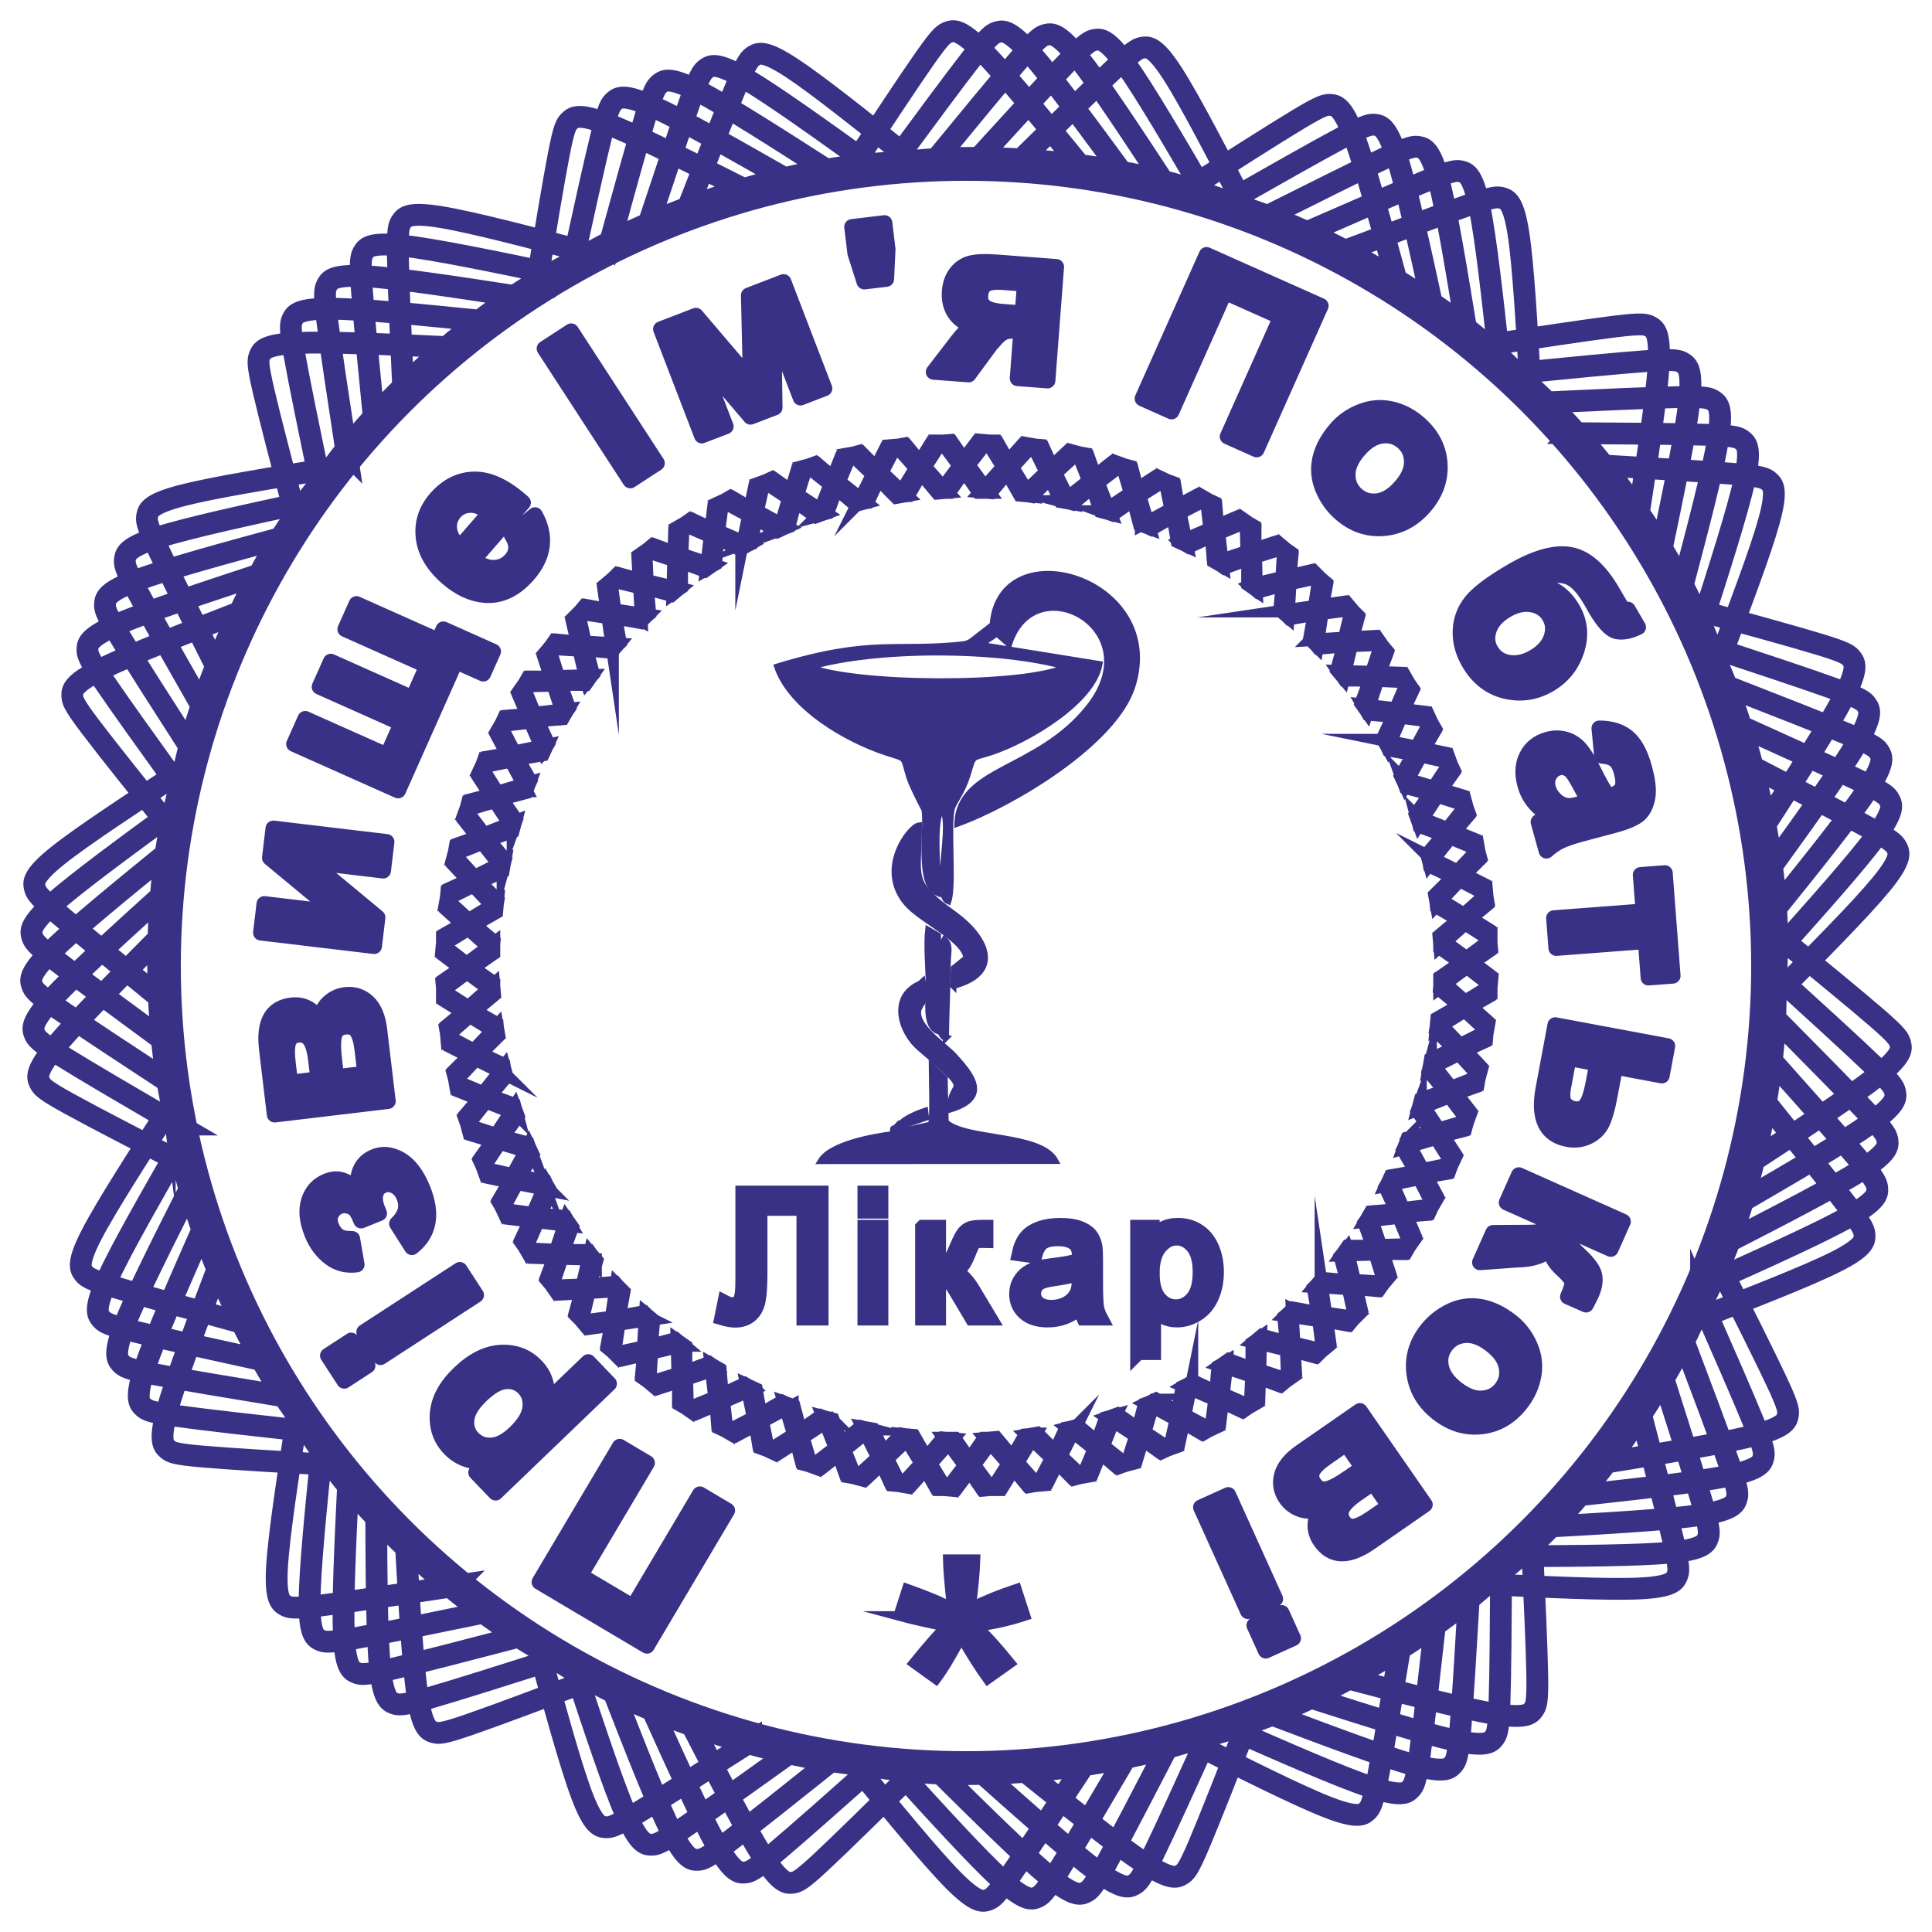 <?xml version="1.0" encoding="UTF-8"?>
<!DOCTYPE svg PUBLIC "-//W3C//DTD SVG 1.1//EN" "http://www.w3.org/Graphics/SVG/1.1/DTD/svg11.dtd">
<!-- Creator: CorelDRAW 2019 (64-Bit) -->
<svg xmlns="http://www.w3.org/2000/svg" xml:space="preserve" width="31mm" height="31mm" version="1.1" style="shape-rendering:geometricPrecision; text-rendering:geometricPrecision; image-rendering:optimizeQuality; fill-rule:evenodd; clip-rule:evenodd"
viewBox="0 0 3100 3100"
 xmlns:xlink="http://www.w3.org/1999/xlink"
 xmlns:xodm="http://www.corel.com/coreldraw/odm/2003">
 <defs>
  <style type="text/css">
   <![CDATA[
    .str1 {stroke:#393185;stroke-width:50;stroke-miterlimit:22.926}
    .str0 {stroke:#393185;stroke-width:35;stroke-miterlimit:22.926}
    .str5 {stroke:#393185;stroke-width:25;stroke-miterlimit:22.926}
    .str6 {stroke:#393185;stroke-width:20;stroke-miterlimit:22.926}
    .str3 {stroke:#393185;stroke-width:15;stroke-miterlimit:22.926}
    .str4 {stroke:#393185;stroke-width:10;stroke-miterlimit:22.926}
    .str2 {stroke:#393185;stroke-width:25;stroke-linecap:round;stroke-linejoin:round;stroke-miterlimit:22.926}
    .fil0 {fill:none}
    .fil2 {fill:none;fill-rule:nonzero}
    .fil3 {fill:#393185}
    .fil4 {fill:#2B2A29;fill-rule:nonzero}
    .fil1 {fill:#393185;fill-rule:nonzero}
   ]]>
  </style>
 </defs>
 <g id="Слой_x0020_1">
  <path class="fil0 str0" d="M1634.32 259.74c60.55,-59.7 121.1,-119.37 154.09,-150.08 32.98,-30.69 38.41,-32.4 46.55,-33.36 8.14,-0.92 18.99,-1.08 46.75,42.13 27.8,43.25 72.56,129.88 117.27,216.52 -28.25,-11.02 -56.49,-22.04 -89.55,-32.33 -33.06,-10.3 -70.95,-19.86 -108.74,-26.62 -37.8,-6.79 -75.53,-10.81 -103.23,-13.06 -27.72,-2.25 -45.42,-2.71 -63.14,-3.2zm-67.61 -2.14c57.33,-62.76 114.67,-125.53 146.01,-157.92 31.33,-32.36 36.67,-34.39 44.74,-35.73 8.09,-1.36 18.9,-2.09 48.9,39.63 30.04,41.73 79.25,125.91 128.46,210.07 -28.78,-9.5 -57.58,-19.05 -91.13,-27.59 -33.54,-8.55 -71.88,-16.12 -109.96,-20.92 -38.11,-4.8 -76,-6.84 -103.8,-7.65 -27.8,-0.76 -45.49,-0.33 -63.22,0.11zm-67.64 1.4c53.97,-65.66 107.97,-131.34 137.57,-165.33 29.56,-33.97 34.79,-36.24 42.78,-38.02 7.99,-1.78 18.75,-3.09 50.92,37.02 32.16,40.11 85.74,121.59 139.29,203.09 -29.23,-8.01 -58.48,-16.02 -92.44,-22.81 -33.97,-6.79 -72.65,-12.33 -110.94,-15.14 -38.28,-2.82 -76.23,-2.87 -104.04,-2.19 -27.8,0.64 -45.44,2.03 -63.14,3.38zm-67.47 4.94c50.47,-68.4 100.93,-136.81 128.7,-172.29 27.75,-35.49 32.84,-38.01 40.74,-40.22 7.91,-2.2 18.57,-4.05 52.79,34.31 34.25,38.38 92,116.97 149.75,195.55 -29.61,-6.47 -59.24,-12.94 -93.5,-17.94 -34.26,-5.02 -73.18,-8.54 -111.57,-9.34 -38.4,-0.82 -76.28,1.11 -104.01,3.24 -27.72,2.09 -45.29,4.4 -62.9,6.69zm-67.08 8.42c46.79,-70.93 93.59,-141.89 119.46,-178.76 25.85,-36.86 30.82,-39.67 38.59,-42.27 7.75,-2.63 18.34,-5.02 54.51,31.5 36.19,36.52 97.99,112 159.79,187.44 -29.9,-4.91 -59.84,-9.84 -94.32,-13.04 -34.47,-3.21 -73.53,-4.7 -111.93,-3.46 -38.37,1.18 -76.08,5.07 -103.67,8.64 -27.58,3.56 -44.98,6.77 -62.43,9.95zm788.42 131.82c79.64,-29.96 159.28,-59.9 201.94,-74.57 42.63,-14.65 48.3,-14 56.12,-11.57 7.82,2.46 17.78,6.7 25.54,57.46 7.76,50.79 13.34,148.1 18.88,245.39 -21.32,-21.52 -42.63,-43.06 -68.64,-65.88 -26,-22.82 -56.72,-46.93 -88.48,-68.46 -31.77,-21.54 -64.6,-40.52 -88.98,-53.82 -24.42,-13.3 -40.4,-20.91 -56.38,-28.55zm-60.9 -29.4c77.96,-34.06 155.93,-68.13 197.76,-85 41.8,-16.86 47.51,-16.54 55.43,-14.48 7.95,2.03 18.12,5.76 28.52,56.06 10.44,50.3 21.08,147.17 31.73,244.04 -22.41,-20.37 -44.84,-40.78 -72,-62.2 -27.16,-21.43 -59.1,-43.9 -91.94,-63.74 -32.85,-19.85 -66.63,-37.1 -91.7,-49.12 -25.08,-11.98 -41.42,-18.76 -57.8,-25.56zm-62.35 -26.17c76.05,-38.09 152.15,-76.17 193.05,-95.21 40.85,-19.03 46.56,-18.98 54.58,-17.37 8.03,1.62 18.39,4.79 31.43,54.49 13.04,49.7 28.76,145.88 44.47,242.07 -23.44,-19.18 -46.9,-38.37 -75.15,-58.35 -28.26,-20 -61.34,-40.76 -95.18,-58.86 -33.82,-18.12 -68.47,-33.57 -94.14,-44.24 -25.66,-10.69 -42.35,-16.59 -59.06,-22.53zm-63.66 -22.88c73.98,-42 147.97,-84.02 187.8,-105.15 39.82,-21.16 45.5,-21.4 53.61,-20.21 8.12,1.2 18.61,3.84 34.25,52.77 15.63,48.96 36.36,144.2 57.09,239.42 -24.42,-17.93 -48.84,-35.87 -78.11,-54.34 -29.25,-18.49 -63.37,-37.5 -98.12,-53.82 -34.74,-16.33 -70.13,-29.94 -96.33,-39.25 -26.18,-9.34 -43.17,-14.37 -60.19,-19.42zm-64.71 -19.53c71.65,-45.8 143.33,-91.63 181.99,-114.82 38.63,-23.18 44.33,-23.72 52.49,-22.96 8.14,0.75 18.79,2.86 36.95,50.91 18.18,48.05 43.87,142.09 69.58,236.09 -25.32,-16.62 -50.66,-33.27 -80.86,-50.19 -30.17,-16.93 -65.25,-34.14 -100.83,-48.59 -35.54,-14.5 -71.57,-26.25 -98.23,-34.19 -26.65,-7.94 -43.85,-12.08 -61.09,-16.25zm666.52 440.43c84.98,4.95 169.93,9.92 214.87,13.84 44.93,3.92 49.84,6.81 56,12.21 6.14,5.42 13.51,13.34 -0.09,62.86 -13.61,49.55 -48.18,140.7 -82.77,231.84 -10.7,-28.31 -21.4,-56.64 -35.86,-88.05 -14.45,-31.4 -32.69,-65.89 -52.93,-98.45 -20.23,-32.57 -42.49,-63.24 -59.35,-85.28 -16.88,-22.06 -28.37,-35.5 -39.87,-48.97zm-43.64 -51.58c85.1,0.53 170.21,1.05 215.31,2.62 45.06,1.57 50.14,4.18 56.53,9.27 6.43,5.08 14.21,12.62 3.22,62.79 -10.98,50.19 -40.74,143.01 -70.49,235.82 -12.18,-27.71 -24.34,-55.45 -40.43,-86.04 -16.07,-30.61 -36.09,-64.1 -58,-95.56 -21.93,-31.46 -45.75,-60.93 -63.76,-82.08 -18.02,-21.13 -30.19,-33.96 -42.38,-46.82zm-46.3 -49.21c85.01,-3.93 170.05,-7.83 215.16,-8.62 45.09,-0.81 50.28,1.55 56.95,6.29 6.68,4.73 14.85,11.84 6.5,62.53 -8.34,50.69 -33.18,144.94 -58.04,239.19 -13.59,-27.03 -27.2,-54.09 -44.87,-83.81 -17.66,-29.73 -39.42,-62.14 -62.96,-92.4 -23.51,-30.28 -48.87,-58.46 -67.97,-78.63 -19.08,-20.18 -31.92,-32.34 -44.77,-44.55zm-48.83 -46.73c84.71,-8.35 169.42,-16.71 214.42,-19.86 45,-3.15 50.29,-1.07 57.22,3.32 6.92,4.38 15.43,11.06 9.77,62.1 -5.66,51.08 -25.55,146.49 -45.42,241.89 -15,-26.29 -30,-52.59 -49.21,-81.34 -19.19,-28.77 -42.62,-59.98 -67.7,-88.99 -25.08,-29.02 -51.87,-55.82 -72.01,-74.96 -20.11,-19.16 -33.57,-30.65 -47.07,-42.16zm-51.16 -44.11c84.13,-12.77 168.29,-25.54 213.06,-31.04 44.74,-5.49 50.16,-3.68 57.31,0.34 7.13,3.98 16.01,10.24 13.01,61.5 -2.98,51.28 -17.84,147.61 -32.66,243.92 -16.37,-25.46 -32.72,-50.96 -53.41,-78.66 -20.67,-27.72 -45.71,-57.68 -72.31,-85.33 -26.57,-27.67 -54.69,-53.03 -75.81,-71.1 -21.1,-18.06 -35.14,-28.83 -49.19,-39.63zm429.4 672.87c75.6,39.02 151.19,78.04 190.64,99.87 39.45,21.81 42.76,26.45 46.18,33.88 3.4,7.44 6.91,17.67 -25.7,57.38 -32.63,39.75 -101.36,108.99 -170.11,178.21 1.77,-30.21 3.54,-60.43 3.13,-94.99 -0.4,-34.55 -3.01,-73.47 -8.22,-111.43 -5.22,-37.97 -13.05,-75.01 -19.47,-101.99 -6.42,-27.01 -11.45,-43.96 -16.45,-60.93zm-18.86 -64.82c77.54,35.02 155.07,70.04 195.63,89.77 40.52,19.73 44.1,24.17 47.87,31.42 3.8,7.25 7.84,17.3 -22.66,58.67 -30.48,41.39 -95.5,114.1 -160.51,186.82 0.17,-30.25 0.37,-60.53 -1.86,-95.02 -2.21,-34.47 -6.85,-73.2 -14.05,-110.83 -7.2,-37.64 -16.95,-74.23 -24.78,-100.86 -7.86,-26.62 -13.74,-43.28 -19.64,-59.97zm-22.23 -63.75c79.25,30.91 158.54,61.86 200.07,79.45 41.52,17.56 45.3,21.83 49.46,28.86 4.18,7.04 8.74,16.85 -19.55,59.76 -28.28,42.92 -89.38,118.95 -150.51,194.96 -1.4,-30.21 -2.81,-60.45 -6.83,-94.78 -4.02,-34.33 -10.69,-72.76 -19.86,-109.97 -9.13,-37.2 -20.81,-73.24 -30.04,-99.41 -9.21,-26.19 -15.97,-42.51 -22.74,-58.87zm-25.56 -62.51c80.78,26.75 161.57,53.5 203.97,68.89 42.4,15.38 46.38,19.43 50.92,26.25 4.53,6.81 9.59,16.37 -16.38,60.69 -26,44.37 -83.05,123.46 -140.09,202.56 -2.99,-30.12 -5.98,-60.23 -11.8,-94.29 -5.81,-34.07 -14.49,-72.09 -25.58,-108.78 -11.08,-36.69 -24.63,-72.05 -35.23,-97.7 -10.56,-25.66 -18.18,-41.63 -25.81,-57.62zm-28.76 -61.07c82.05,22.49 164.14,44.98 207.29,58.13 43.11,13.15 47.33,17 52.21,23.56 4.9,6.54 10.45,15.86 -13.18,61.47 -23.63,45.64 -76.45,127.61 -129.26,209.58 -4.57,-29.9 -9.12,-59.84 -16.73,-93.54 -7.59,-33.71 -18.24,-71.25 -31.28,-107.3 -12.99,-36.06 -28.34,-70.65 -40.27,-95.72 -11.92,-25.08 -20.35,-40.61 -28.78,-56.18zm118.02 788.99c53.15,66.33 106.31,132.67 133.45,168.62 27.15,35.94 28.28,41.51 28.38,49.68 0.07,8.18 -0.89,18.95 -46.87,42 -46.01,23.07 -137.02,58.42 -228.04,93.75 13.93,-26.88 27.87,-53.76 41.58,-85.5 13.71,-31.73 27.2,-68.34 37.9,-105.14 10.72,-36.8 18.66,-73.82 23.79,-101.08 5.14,-27.27 7.46,-44.79 9.81,-62.33zm9.19 -66.87c56.56,63.46 113.12,126.92 142.13,161.41 28.98,34.47 30.43,39.99 30.92,48.13 0.52,8.17 0.11,18.98 -44.61,44.4 -44.71,25.45 -133.75,65.48 -222.78,105.53 12.49,-27.57 25.01,-55.15 37.03,-87.56 12.03,-32.39 23.58,-69.66 32.34,-106.96 8.76,-37.3 14.76,-74.69 18.47,-102.2 3.67,-27.5 5.09,-45.1 6.5,-62.75zm5.67 -67.27c59.8,60.41 119.62,120.87 150.4,153.8 30.77,32.89 32.48,38.32 33.42,46.44 0.94,8.12 1.11,18.93 -42.21,46.66 -43.34,27.72 -130.15,72.37 -216.97,117.01 11.03,-28.18 22.07,-56.37 32.38,-89.36 10.33,-33 19.9,-70.81 26.69,-108.52 6.81,-37.7 10.84,-75.36 13.07,-103.01 2.26,-27.66 2.74,-45.32 3.22,-63.02zm2.13 -67.47c62.9,57.22 125.81,114.45 158.26,145.71 32.46,31.27 34.45,36.59 35.81,44.66 1.37,8.05 2.1,18.84 -39.69,48.79 -41.83,29.98 -126.19,79.08 -210.54,128.18 9.54,-28.72 19.09,-57.43 27.65,-90.92 8.58,-33.48 16.15,-71.74 20.96,-109.76 4.84,-38.02 6.87,-75.81 7.64,-103.55 0.82,-27.73 0.36,-45.41 -0.09,-63.11zm-1.38 -67.46c65.79,53.84 131.62,107.7 165.67,137.23 34.03,29.51 36.31,34.74 38.1,42.72 1.81,7.96 3.08,18.73 -37.1,50.8 -40.18,32.1 -121.85,85.54 -203.5,139 8.01,-29.17 16.06,-58.36 22.84,-92.25 6.81,-33.87 12.37,-72.49 15.17,-110.71 2.82,-38.22 2.89,-76.05 2.21,-103.8 -0.66,-27.74 -2.04,-45.35 -3.39,-62.99zm-213.77 768.67c21.53,82.18 43.05,164.35 53.19,208.21 10.15,43.85 8.92,49.4 5.67,56.91 -3.26,7.5 -8.53,16.95 -59.93,19.33 -51.44,2.41 -148.98,-2.24 -246.53,-6.91 23.67,-18.89 47.36,-37.8 72.83,-61.22 25.46,-23.42 52.7,-51.4 77.48,-80.67 24.79,-29.27 47.13,-59.86 62.93,-82.68 15.81,-22.83 25.07,-37.9 34.36,-52.97zm35.65 -57.35c25.8,80.93 51.61,161.86 64.05,205.14 12.43,43.25 11.51,48.88 8.64,56.52 -2.86,7.67 -7.64,17.38 -58.85,22.46 -51.22,5.09 -148.88,5.53 -246.54,5.97 22.65,-20.12 45.33,-40.23 69.52,-64.96 24.2,-24.7 49.93,-54.06 73.14,-84.58 23.22,-30.52 43.93,-62.24 58.53,-85.86 14.57,-23.64 23.04,-39.15 31.51,-54.69zm32.6 -59.15c30.01,79.45 60.02,158.97 74.71,201.54 14.7,42.54 14.06,48.19 11.6,55.99 -2.44,7.8 -6.69,17.74 -57.57,25.49 -50.9,7.74 -148.4,13.29 -245.91,18.83 21.57,-21.26 43.14,-42.53 66.01,-68.49 22.88,-25.96 47.04,-56.61 68.61,-88.31 21.59,-31.67 40.61,-64.44 53.93,-88.79 13.33,-24.36 20.97,-40.29 28.62,-56.26zm29.45 -60.78c34.14,77.81 68.28,155.62 85.19,197.36 16.91,41.73 16.56,47.4 14.51,55.32 -2.03,7.92 -5.76,18.07 -56.15,28.47 -50.44,10.4 -147.51,21.02 -244.58,31.64 20.42,-22.37 40.85,-44.73 62.32,-71.84 21.48,-27.1 43.99,-58.98 63.89,-91.76 19.9,-32.77 37.17,-66.48 49.18,-91.5 12.05,-25 18.84,-41.34 25.64,-57.69zm26.23 -62.19c38.17,75.89 76.35,151.82 95.42,192.61 19.05,40.77 19.01,46.48 17.39,54.5 -1.6,8 -4.81,18.35 -54.6,31.35 -49.79,13.02 -146.18,28.68 -242.56,44.37 19.21,-23.39 38.46,-46.79 58.47,-74.99 20.02,-28.19 40.85,-61.2 58.98,-94.99 18.15,-33.76 33.64,-68.3 44.33,-93.93 10.7,-25.6 16.62,-42.25 22.57,-58.92zm-508.59 615.45c-13.82,83.81 -27.66,167.62 -36.26,211.8 -8.6,44.18 -11.99,48.75 -18.02,54.29 -6.03,5.52 -14.71,12.02 -62.63,-6.67 -47.97,-18.67 -135.19,-62.51 -222.41,-106.37 29.33,-7.65 58.68,-15.31 91.49,-26.37 32.81,-11.06 69.1,-25.56 103.67,-42.24 34.57,-16.68 67.45,-35.56 91.19,-50 23.75,-14.43 38.35,-24.44 52.97,-34.44zm55.95 -37.92c-9.42,84.41 -18.83,168.81 -25.1,213.4 -6.28,44.56 -9.41,49.33 -15.15,55.14 -5.73,5.85 -14.06,12.78 -62.91,-3.37 -48.87,-16.13 -138.27,-55.38 -227.66,-94.61 28.9,-9.19 57.8,-18.35 89.98,-31.12 32.18,-12.76 67.66,-29.13 101.29,-47.59 33.66,-18.46 65.51,-39.03 88.47,-54.68 22.94,-15.68 37,-26.41 51.08,-37.17zm53.89 -40.81c-4.97,84.77 -9.96,169.59 -13.9,214.44 -3.9,44.83 -6.79,49.73 -12.22,55.86 -5.41,6.14 -13.35,13.49 -62.98,-0.08 -49.66,-13.58 -140.99,-48.1 -232.32,-82.61 28.36,-10.67 56.74,-21.35 88.21,-35.78 31.48,-14.42 66.05,-32.62 98.67,-52.82 32.63,-20.17 63.37,-42.39 85.46,-59.23 22.11,-16.84 35.58,-28.29 49.08,-39.78zm51.68 -43.56c-0.53,84.93 -1.05,169.87 -2.62,214.87 -1.56,44.98 -4.2,50.02 -9.29,56.43 -5.08,6.4 -12.64,14.16 -62.9,3.21 -50.32,-10.97 -143.33,-40.67 -236.33,-70.36 27.76,-12.15 55.54,-24.29 86.21,-40.33 30.66,-16.05 64.23,-36.03 95.77,-57.9 31.54,-21.87 61.05,-45.65 82.22,-63.63 21.19,-17.95 34.06,-30.12 46.94,-42.29zm49.31 -46.17c3.93,84.82 7.86,169.68 8.66,214.68 0.79,44.99 -1.57,50.18 -6.33,56.85 -4.72,6.66 -11.87,14.81 -62.65,6.48 -50.79,-8.32 -145.24,-33.13 -239.68,-57.92 27.09,-13.57 54.21,-27.13 83.99,-44.78 29.77,-17.62 62.26,-39.33 92.59,-62.84 30.34,-23.47 58.56,-48.74 78.78,-67.81 20.21,-19.04 32.41,-31.85 44.64,-44.66zm-715.47 355.81c-46.8,70.95 -93.59,141.9 -119.46,178.77 -25.87,36.86 -30.82,39.67 -38.59,42.28 -7.76,2.6 -18.33,5.01 -54.5,-31.51 -36.21,-36.53 -98.02,-111.99 -159.82,-187.45 29.92,4.91 59.85,9.84 94.33,13.05 34.48,3.2 73.54,4.69 111.92,3.48 38.38,-1.21 76.11,-5.11 103.68,-8.67 27.58,-3.54 45,-6.75 62.44,-9.95zm66.57 -11.94c-43.01,73.29 -86.01,146.58 -109.92,184.77 -23.89,38.16 -28.7,41.24 -36.31,44.23 -7.62,3.01 -18.05,5.96 -56.1,-28.62 -38.07,-34.58 -103.74,-106.72 -169.41,-178.84 30.14,3.34 60.29,6.7 94.88,8.1 34.6,1.4 73.68,0.85 111.94,-2.36 38.26,-3.21 75.74,-9.07 103.11,-14.05 27.34,-5.02 44.56,-9.11 61.81,-13.23zm65.85 -15.4c-39.08,75.42 -78.22,150.88 -100.09,190.26 -21.84,39.37 -26.48,42.67 -33.93,46.06 -7.45,3.41 -17.7,6.91 -57.51,-25.63 -39.83,-32.56 -109.19,-101.16 -178.57,-169.76 30.27,1.76 60.55,3.53 95.18,3.12 34.63,-0.4 73.63,-3 111.67,-8.21 38.03,-5.18 75.16,-13.01 102.21,-19.43 27.06,-6.4 44.03,-11.4 61.04,-16.41zm64.97 -18.83c-35.09,77.38 -70.19,154.77 -89.96,195.24 -19.77,40.46 -24.23,43.99 -31.5,47.78 -7.24,3.79 -17.31,7.81 -58.77,-22.6 -41.49,-30.44 -114.35,-95.32 -187.22,-160.2 30.32,0.17 60.65,0.36 95.2,-1.86 34.56,-2.21 73.37,-6.84 111.09,-14.02 37.72,-7.17 74.38,-16.91 101.05,-24.75 26.68,-7.8 43.38,-13.69 60.11,-19.59zm63.87 -22.16c-30.98,79.09 -61.97,158.21 -79.59,199.64 -17.61,41.42 -21.89,45.2 -28.95,49.36 -7.03,4.17 -16.89,8.71 -59.88,-19.5 -43.01,-28.22 -119.18,-89.22 -195.35,-150.2 30.28,-1.4 60.58,-2.79 94.98,-6.82 34.38,-4.01 72.9,-10.66 110.2,-19.82 37.28,-9.13 73.37,-20.76 99.6,-29.98 26.24,-9.19 42.6,-15.94 58.99,-22.68zm-798.64 34.65c-71.67,45.82 -143.33,91.64 -181.99,114.83 -38.66,23.18 -44.33,23.73 -52.49,22.96 -8.14,-0.77 -18.79,-2.86 -36.95,-50.9 -18.19,-48.07 -43.89,-142.09 -69.59,-236.11 25.32,16.62 50.66,33.27 80.85,50.2 30.19,16.92 65.27,34.14 100.82,48.61 35.56,14.48 71.62,26.23 98.26,34.16 26.64,7.95 43.86,12.09 61.09,16.25zm65.68 16.11c-69.16,49.5 -138.32,99 -175.72,124.19 -37.38,25.16 -43.02,26.02 -51.19,25.66 -8.2,-0.34 -18.93,-1.88 -39.6,-48.91 -20.68,-47.04 -51.27,-139.6 -81.87,-232.14 26.17,15.28 52.34,30.59 83.38,45.91 31.03,15.32 66.96,30.68 103.22,43.28 36.26,12.59 72.9,22.45 99.92,29 27.03,6.53 44.42,9.77 61.86,13.01zm66.44 12.66c-66.45,53.05 -132.95,106.1 -168.98,133.19 -36,27.1 -41.59,28.23 -49.78,28.31 -8.19,0.09 -18.98,-0.87 -42.08,-46.76 -23.12,-45.92 -58.53,-136.73 -93.95,-227.57 26.93,13.9 53.88,27.81 85.68,41.48 31.8,13.7 68.48,27.15 105.36,37.84 36.86,10.7 73.97,18.62 101.29,23.73 27.33,5.13 44.88,7.46 62.46,9.78zm67.02 9.17c-63.59,56.45 -127.2,112.9 -161.76,141.84 -34.54,28.94 -40.06,30.36 -48.24,30.87 -8.16,0.52 -19,0.11 -44.48,-44.5 -25.5,-44.65 -65.62,-133.49 -105.74,-222.34 27.63,12.47 55.26,24.95 87.73,36.95 32.46,12 69.81,23.53 107.2,32.28 37.37,8.75 74.84,14.73 102.4,18.4 27.55,3.7 45.21,5.1 62.89,6.5zm67.39 5.68c-60.54,59.68 -121.1,119.38 -154.09,150.08 -32.96,30.69 -38.41,32.41 -46.56,33.34 -8.13,0.96 -18.97,1.1 -46.75,-42.12 -27.79,-43.24 -72.51,-129.88 -117.25,-216.5 28.24,11.01 56.48,22.03 89.55,32.32 33.05,10.29 70.95,19.85 108.75,26.62 37.78,6.79 75.49,10.82 103.21,13.04 27.71,2.25 45.42,2.73 63.14,3.22zm-743.72 -292.5c-84.15,12.77 -168.29,25.55 -213.06,31.03 -44.77,5.49 -50.17,3.69 -57.31,-0.32 -7.13,-4.02 -16,-10.25 -13.01,-61.51 2.98,-51.29 17.82,-147.61 32.66,-243.94 16.36,25.47 32.72,50.96 53.4,78.68 20.69,27.71 45.71,57.68 72.3,85.33 26.58,27.65 54.73,53.02 75.83,71.09 21.09,18.07 35.14,28.85 49.19,39.64zm53.44 41.38c-83.36,17.14 -166.72,34.3 -211.15,42.12 -44.41,7.82 -49.91,6.31 -57.23,2.67 -7.35,-3.64 -16.53,-9.4 -16.24,-60.75 0.29,-51.37 10.06,-148.35 19.83,-245.31 17.68,24.59 35.35,49.19 57.46,75.79 22.1,26.59 48.67,55.2 76.65,81.43 28,26.23 57.45,50.1 79.47,67.05 22.02,16.94 36.6,26.96 51.21,37zm55.53 38.53c-82.33,21.49 -164.7,42.96 -208.65,53.09 -43.94,10.14 -49.51,8.9 -57.02,5.65 -7.52,-3.24 -16.99,-8.5 -19.39,-59.8 -2.4,-51.32 2.27,-148.66 6.93,-246.02 18.94,23.63 37.89,47.27 61.36,72.67 23.47,25.42 51.5,52.6 80.84,77.33 29.31,24.73 59.98,47.03 82.86,62.8 22.87,15.78 37.96,25.02 53.07,34.28zm57.49 35.58c-81.1,25.76 -162.22,51.51 -205.58,63.93 -43.36,12.41 -48.97,11.46 -56.67,8.61 -7.66,-2.84 -17.39,-7.62 -22.49,-58.71 -5.09,-51.13 -5.53,-148.58 -5.98,-246.04 20.16,22.61 40.31,45.22 65.09,69.37 24.77,24.14 54.18,49.83 84.77,73 30.58,23.17 62.37,43.83 86.05,58.38 23.66,14.56 39.23,23 54.81,31.46zm59.25 32.53c-79.63,29.96 -159.29,59.91 -201.94,74.57 -42.63,14.66 -48.3,14.02 -56.13,11.56 -7.81,-2.43 -17.78,-6.69 -25.54,-57.45 -7.76,-50.78 -13.3,-148.09 -18.87,-245.38 21.31,21.52 42.62,43.06 68.64,65.87 26,22.82 56.72,46.93 88.49,68.47 31.75,21.54 64.56,40.52 88.98,53.8 24.4,13.3 40.38,20.92 56.37,28.56zm-560.21 -569.08c-82.07,-22.48 -164.15,-44.96 -207.29,-58.12 -43.13,-13.16 -47.33,-17 -52.21,-23.56 -4.88,-6.56 -10.45,-15.85 13.18,-61.46 23.63,-45.66 76.45,-127.63 129.26,-209.6 4.57,29.91 9.12,59.83 16.72,93.55 7.6,33.72 18.25,71.24 31.26,107.3 13.01,36.05 28.39,70.65 40.3,95.73 11.9,25.06 20.34,40.61 28.78,56.16zm31.96 59.5c-83.14,-18.17 -166.29,-36.33 -210.06,-47.22 -43.77,-10.88 -48.17,-14.49 -53.38,-20.79 -5.23,-6.31 -11.26,-15.3 9.93,-62.09 21.2,-46.81 69.66,-131.43 118.1,-216.05 6.13,29.63 12.24,59.28 21.61,92.55 9.35,33.27 21.96,70.19 36.83,105.5 14.88,35.34 32.06,69.1 45.27,93.52 13.21,24.41 22.44,39.48 31.7,54.58zm35.03 57.74c-83.98,-13.78 -167.98,-27.6 -212.26,-36.19 -44.27,-8.57 -48.85,-11.95 -54.39,-17.98 -5.55,-6.01 -12.05,-14.66 6.66,-62.5 18.72,-47.86 62.67,-134.89 106.61,-221.93 7.67,29.27 15.34,58.55 26.43,91.29 11.08,32.75 25.61,68.95 42.33,103.45 16.69,34.49 35.63,67.32 50.11,91 14.46,23.69 24.47,38.27 34.51,52.86zm38 55.84c-84.58,-9.39 -169.18,-18.79 -213.86,-25.04 -44.66,-6.26 -49.41,-9.41 -55.27,-15.13 -5.85,-5.71 -12.79,-14.02 3.38,-62.76 16.19,-48.78 55.51,-137.99 94.82,-227.2 9.21,28.83 18.4,57.67 31.19,89.79 12.79,32.1 29.19,67.51 47.69,101.1 18.49,33.57 39.11,65.35 54.81,88.25 15.68,22.91 26.46,36.94 37.24,50.99zm40.88 53.77c-84.96,-4.96 -169.94,-9.92 -214.88,-13.85 -44.92,-3.91 -49.83,-6.79 -55.98,-12.22 -6.15,-5.39 -13.52,-13.32 0.08,-62.85 13.61,-49.53 48.21,-140.68 82.78,-231.82 10.7,28.3 21.38,56.63 35.85,88.03 14.45,31.4 32.7,65.9 52.94,98.47 20.22,32.56 42.46,63.22 59.35,85.26 16.87,22.06 28.36,35.51 39.86,48.98zm-279.82 -747.26c-65.82,-53.86 -131.64,-107.7 -165.69,-137.24 -34.04,-29.52 -36.31,-34.74 -38.1,-42.71 -1.78,-7.98 -3.08,-18.72 37.1,-50.81 40.19,-32.11 121.86,-85.55 203.52,-139.01 -8.03,29.19 -16.06,58.37 -22.86,92.25 -6.8,33.89 -12.36,72.5 -15.18,110.72 -2.81,38.21 -2.86,76.06 -2.2,103.81 0.66,27.73 2.03,45.35 3.41,62.99zm4.94 67.32c-68.55,-50.34 -137.1,-100.68 -172.66,-128.4 -35.54,-27.7 -38.09,-32.79 -40.28,-40.66 -2.21,-7.88 -4.06,-18.54 34.37,-52.68 38.45,-34.16 117.21,-91.8 195.95,-149.44 -6.48,29.56 -12.97,59.13 -17.98,93.32 -5.02,34.18 -8.55,73.03 -9.36,111.33 -0.8,38.32 1.14,76.13 3.24,103.8 2.13,27.66 4.42,45.18 6.72,62.73zm8.46 66.97c-71.1,-46.68 -142.2,-93.4 -179.16,-119.21 -36.94,-25.8 -39.75,-30.75 -42.35,-38.5 -2.62,-7.76 -5.03,-18.29 31.56,-54.4 36.6,-36.12 112.23,-97.79 187.84,-159.48 -4.92,29.86 -9.85,59.72 -13.06,94.14 -3.22,34.41 -4.71,73.38 -3.49,111.68 1.19,38.29 5.11,75.96 8.68,103.47 3.55,27.52 6.76,44.9 9.98,62.3zm11.96 66.43c-73.44,-42.9 -146.9,-85.83 -185.16,-109.68 -38.25,-23.85 -41.31,-28.64 -44.33,-36.25 -3.01,-7.59 -5.96,-18 28.67,-55.97 34.67,-37.98 106.95,-103.52 179.22,-169.06 -3.34,30.08 -6.7,60.15 -8.09,94.69 -1.41,34.52 -0.86,73.52 2.36,111.71 3.2,38.17 9.08,75.58 14.1,102.87 4.98,27.29 9.11,44.48 13.23,61.69zm15.43 65.72c-75.59,-39.02 -151.2,-78.04 -190.66,-99.87 -39.44,-21.8 -42.75,-26.44 -46.16,-33.88 -3.42,-7.43 -6.91,-17.66 25.69,-57.39 32.63,-39.73 101.38,-108.95 170.11,-178.18 -1.76,30.2 -3.54,60.42 -3.12,94.97 0.4,34.55 3,73.47 8.22,111.45 5.2,37.95 13.03,74.99 19.47,101.98 6.42,27 11.43,43.95 16.45,60.92zm48.95 -796.23c-38.19,-75.92 -76.37,-151.83 -95.43,-192.62 -19.06,-40.79 -19.02,-46.48 -17.39,-54.49 1.62,-8.02 4.81,-18.35 54.59,-31.36 49.8,-13.02 146.2,-28.7 242.58,-44.38 -19.22,23.4 -38.46,46.8 -58.48,74.99 -20.02,28.2 -40.84,61.21 -58.99,94.98 -18.15,33.77 -33.62,68.33 -44.32,93.95 -10.71,25.6 -16.63,42.25 -22.56,58.93zm-22.93 63.5c-42.11,-73.81 -84.21,-147.63 -105.4,-187.38 -21.17,-39.73 -21.43,-45.42 -20.23,-53.49 1.2,-8.1 3.85,-18.59 52.88,-34.17 49.05,-15.61 144.49,-36.3 239.91,-57 -17.96,24.38 -35.94,48.75 -54.46,77.96 -18.52,29.19 -37.57,63.24 -53.92,97.91 -16.35,34.68 -30,70 -39.35,96.14 -9.33,26.13 -14.38,43.06 -19.43,60.03zm-19.57 64.61c-45.92,-71.5 -91.83,-143.03 -115.08,-181.61 -23.23,-38.57 -23.78,-44.23 -23,-52.37 0.77,-8.15 2.86,-18.75 51.01,-36.89 48.16,-18.14 142.38,-43.78 236.6,-69.45 -16.67,25.29 -33.34,50.57 -50.3,80.7 -16.96,30.13 -34.21,65.13 -48.71,100.61 -14.52,35.47 -26.29,71.47 -34.24,98.05 -7.97,26.58 -12.12,43.76 -16.28,60.96zm-16.14 65.55c-49.61,-69 -99.22,-138.04 -124.46,-175.35 -25.22,-37.32 -26.06,-42.94 -25.72,-51.11 0.34,-8.16 1.89,-18.86 49.01,-39.49 47.15,-20.63 139.9,-51.17 232.64,-81.71 -15.32,26.13 -30.65,52.23 -46,83.21 -15.36,30.97 -30.74,66.82 -43.38,103.02 -12.63,36.17 -22.5,72.73 -29.04,99.7 -6.57,26.96 -9.81,44.33 -13.05,61.73zm-12.7 66.3c-53.15,-66.32 -106.32,-132.67 -133.47,-168.62 -27.14,-35.93 -28.29,-41.51 -28.36,-49.69 -0.1,-8.17 0.89,-18.94 46.87,-42 45.99,-23.06 137.02,-58.39 228.02,-93.73 -13.92,26.88 -27.86,53.76 -41.57,85.49 -13.71,31.73 -27.19,68.34 -37.91,105.15 -10.71,36.78 -18.66,73.8 -23.78,101.07 -5.13,27.26 -7.47,44.79 -9.8,62.33zm369.25 -707.53c-3.94,-84.84 -7.88,-169.69 -8.67,-214.7 -0.79,-45 1.57,-50.18 6.32,-56.84 4.75,-6.66 11.88,-14.81 62.66,-6.48 50.8,8.32 145.25,33.12 239.69,57.91 -27.09,13.58 -54.21,27.14 -83.99,44.78 -29.78,17.63 -62.25,39.33 -92.59,62.82 -30.35,23.48 -58.57,48.78 -78.79,67.83 -20.21,19.05 -32.41,31.85 -44.63,44.68zm-46.83 48.71c-8.38,-84.52 -16.76,-169.05 -19.91,-213.95 -3.15,-44.91 -1.07,-50.2 3.33,-57.09 4.38,-6.91 11.09,-15.42 62.23,-9.76 51.17,5.65 146.79,25.5 242.4,45.32 -26.35,14.97 -52.71,29.94 -81.52,49.11 -28.82,19.15 -60.11,42.52 -89.18,67.56 -29.07,25.04 -55.93,51.77 -75.12,71.85 -19.18,20.09 -30.7,33.51 -42.23,46.96zm-44.21 51.08c-12.81,-83.96 -25.6,-167.94 -31.1,-212.62 -5.51,-44.67 -3.7,-50.06 0.33,-57.18 4.02,-7.13 10.26,-15.96 61.63,-12.99 51.39,2.98 147.92,17.79 244.45,32.59 -25.53,16.33 -51.06,32.66 -78.84,53.3 -27.77,20.64 -57.79,45.61 -85.51,72.14 -27.71,26.51 -53.14,54.62 -71.25,75.67 -18.1,21.05 -28.9,35.07 -39.71,49.09zm-41.47 53.33c-17.19,-83.18 -34.37,-166.38 -42.21,-210.71 -7.84,-44.32 -6.32,-49.8 -2.67,-57.13 3.64,-7.32 9.41,-16.47 60.87,-16.18 51.48,0.29 148.65,10.04 245.82,19.78 -24.64,17.65 -49.28,35.28 -75.93,57.35 -26.65,22.05 -55.33,48.56 -81.62,76.5 -26.28,27.92 -50.21,57.31 -67.17,79.29 -16.99,21.96 -27.03,36.52 -37.09,51.1zm-38.61 55.42c-21.53,-82.17 -43.05,-164.36 -53.21,-208.22 -10.15,-43.85 -8.92,-49.4 -5.65,-56.91 3.24,-7.5 8.52,-16.94 59.93,-19.34 51.41,-2.4 148.97,2.27 246.52,6.92 -23.68,18.9 -47.37,37.8 -72.83,61.23 -25.45,23.42 -52.7,51.39 -77.48,80.66 -24.79,29.26 -47.14,59.86 -62.93,82.68 -15.8,22.83 -25.08,37.9 -34.35,52.98zm625.7 -496.49c30.98,-79.11 61.97,-158.22 79.6,-199.66 17.61,-41.44 21.88,-45.2 28.93,-49.36 7.05,-4.16 16.89,-8.7 59.89,19.51 43.01,28.22 119.19,89.21 195.36,150.19 -30.28,1.41 -60.58,2.8 -94.97,6.82 -34.4,4.02 -72.91,10.66 -110.2,19.8 -37.3,9.14 -73.39,20.8 -99.62,29.99 -26.23,9.2 -42.6,15.95 -58.99,22.71zm-62.63 25.48c26.79,-80.61 53.59,-161.23 69.01,-203.53 15.43,-42.3 19.48,-46.29 26.31,-50.81 6.82,-4.52 16.41,-9.57 60.83,16.36 44.44,25.93 123.7,82.86 202.97,139.78 -30.17,2.98 -60.35,5.96 -94.49,11.77 -34.13,5.81 -72.24,14.45 -109,25.53 -36.77,11.08 -72.2,24.6 -97.91,35.16 -25.72,10.55 -41.71,18.14 -57.72,25.74zm-61.21 28.73c22.52,-81.9 45.06,-163.81 58.25,-206.86 13.18,-43.05 17.03,-47.24 23.61,-52.11 6.57,-4.88 15.87,-10.42 61.59,13.15 45.74,23.58 127.89,76.3 210.04,128.99 -29.98,4.56 -59.96,9.11 -93.75,16.7 -33.79,7.58 -71.38,18.2 -107.52,31.19 -36.13,12.97 -70.81,28.32 -95.93,40.21 -25.13,11.88 -40.7,20.3 -56.29,28.73zm-59.61 31.88c18.19,-82.96 36.4,-165.94 47.31,-209.62 10.9,-43.67 14.53,-48.06 20.85,-53.27 6.3,-5.21 15.31,-11.23 62.2,9.92 46.91,21.16 131.71,69.51 216.51,117.84 -29.71,6.13 -59.4,12.23 -92.75,21.58 -33.34,9.33 -70.33,21.9 -105.74,36.76 -35.39,14.84 -69.22,31.98 -93.68,45.16 -24.47,13.18 -39.58,22.4 -54.7,31.63zm-57.87 34.96c13.82,-83.8 27.65,-167.62 36.26,-211.81 8.59,-44.18 11.98,-48.75 18.02,-54.28 6.03,-5.54 14.7,-12.02 62.64,6.65 47.95,18.68 135.17,62.54 222.39,106.38 -29.34,7.66 -58.68,15.3 -91.49,26.38 -32.8,11.06 -69.08,25.55 -103.66,42.24 -34.57,16.66 -67.46,35.54 -91.19,49.99 -23.74,14.44 -38.35,24.44 -52.97,34.45z"/>
  <ellipse class="fil0 str1" cx="1550" cy="1550" rx="1284.87" ry="1284.88"/>
  <ellipse class="fil0" cx="1550" cy="1550" rx="798.7" ry="798.71"/>
  <path class="fil1" d="M1038.11 2640.87l-172.63 -102.4 128.86 -217.24 43.99 26.1 -107.08 180.52 84.65 50.21 107.08 -180.52 43.99 26.09 -128.86 217.24zm-242.92 -245.66l-31.27 -32.56 19.38 -18.61c-10.7,2.12 -21.49,1.56 -32.53,-1.69 -11,-3.3 -20.73,-9.36 -29.16,-18.14 -14.7,-15.3 -21.18,-34.11 -19.41,-56.35 1.74,-22.22 13.4,-43.68 34.86,-64.29 22.09,-21.22 44.39,-32.3 66.99,-33.29 22.6,-1.01 41.25,6.19 55.99,21.53 7.01,7.29 11.92,15.3 14.7,24.05 2.77,8.66 3.84,19.7 3.07,32.99l66.06 -63.45 33.48 34.85 -182.16 174.96zm31 -95.8c14.88,-14.29 23.05,-27.77 24.52,-40.5 1.46,-12.66 -1.86,-23.25 -9.93,-31.64 -7.78,-8.1 -17.52,-11.71 -29.22,-10.81 -11.7,0.88 -24.96,8.47 -39.84,22.76 -13.91,13.37 -21.56,26.02 -22.97,38.05 -1.45,11.99 1.81,22.08 9.66,30.25 8.19,8.53 18.3,12.44 30.29,11.68 12.03,-0.71 24.52,-7.33 37.49,-19.79zm-236.29 -108.16l-37.56 24.43 -26.34 -40.52 37.55 -24.42 26.35 40.51zm174.19 -113.26l-153.48 99.8 -26.35 -40.52 153.49 -99.8 26.34 40.52zm-155.62 -131.16l-29.11 11.75c-3.15,-7.8 -5.92,-13.27 -8.4,-16.4 -2.43,-3.07 -6.23,-5.41 -11.43,-6.99 -5.21,-1.58 -10.32,-1.35 -15.38,0.69 -5.35,2.16 -9.57,6.15 -12.54,11.85 -3.01,5.72 -2.94,12.48 0.18,20.21 2.4,5.94 5.8,10.78 10.26,14.44 4.4,3.68 12.16,5.48 23.25,5.45l7.13 41.25c-16.37,2.17 -30.8,-1.57 -43.29,-11.13 -12.47,-9.54 -21.96,-22.38 -28.43,-38.42 -8.25,-20.43 -9.95,-38.14 -5.05,-53.18 4.85,-15.02 14.36,-25.38 28.59,-31.12 8.88,-3.59 17.16,-4.14 24.95,-1.64 7.79,2.5 16.28,7.95 25.51,16.4 -1.62,-13.93 -0.23,-25.4 4.21,-34.36 4.42,-9 11.78,-15.59 22.14,-19.77 13.19,-5.32 27.07,-3.76 41.58,4.71 14.51,8.47 26.44,24.33 35.79,47.5 16.3,40.39 10.46,71.48 -17.51,93.29l-24.03 -37.85c13.92,-13.29 17.8,-27.54 11.66,-42.74 -3.41,-8.46 -8.35,-14.26 -14.82,-17.56 -6.45,-3.28 -12.65,-3.7 -18.65,-1.28 -6.59,2.66 -10.72,7.37 -12.4,14.2 -1.63,6.81 -0.74,14.51 2.69,23.01l3.1 7.69zm-167.82 -158.25l-12.56 -105.31c-2.57,-21.61 -0.58,-38.19 6.01,-49.86 6.61,-11.69 17.87,-18.48 33.76,-20.37 10.16,-1.21 19.37,0.65 27.61,5.65 8.23,4.94 14.13,11.75 17.7,20.33 1.6,-12.86 6.21,-22.89 13.94,-30.08 7.73,-7.14 16.59,-11.34 26.64,-12.54 14.12,-1.68 26.24,2.14 36.29,11.49 10.06,9.33 16.33,24.17 18.75,44.48l13.65 114.54 -181.79 21.67zm69.93 -57.01l-3.71 -31.18c-1.8,-15.05 -4.96,-25.69 -9.55,-31.95 -4.6,-6.26 -10.96,-8.94 -19.07,-7.97 -7.71,0.92 -12.76,4.72 -15.29,11.35 -2.52,6.64 -2.83,17.93 -0.93,33.92l3.72 31.18 44.83 -5.35zm75.32 -8.97l-4.55 -38.18c-1.65,-13.79 -4.48,-23.63 -8.56,-29.54 -4.08,-5.91 -10.35,-8.35 -18.93,-7.33 -8.94,1.07 -14.63,5.41 -17.1,13.05 -2.53,7.58 -2.55,21.85 -0.05,42.75l2.95 24.76 46.24 -5.51zm-167.32 -226l5.51 -46.23 114.25 13.61 -105.44 -87.52 5.64 -47.3 181.79 21.67 -5.51 46.25 -115.88 -13.82 106.94 88.78 -5.51 46.23 -181.79 -21.67zm53.08 -302.7l18.11 -40.59 131.44 58.63 22.85 -51.22 -131.44 -58.64 18.11 -40.59 131.44 58.64 23.14 -51.87 -131.44 -58.63 18.11 -40.59 131.44 58.63 8.04 -18.04 79.9 35.65 -15.95 35.75 -44.14 -19.69 -92.41 207.15 -167.2 -74.59zm348.97 -336.36l37.83 -31.14c9.3,16.28 13.01,32.52 11.27,48.68 -1.84,16.18 -9.32,31.87 -22.48,46.99 -20.88,24 -44.21,34.96 -69.9,32.79 -20.51,-1.86 -40.37,-11.11 -59.58,-27.82 -22.88,-19.9 -35.64,-41.52 -38.21,-64.72 -2.62,-23.24 4.06,-43.99 19.96,-62.28 17.82,-20.49 38.69,-30.78 62.61,-30.86 23.87,-0.04 49.62,12.38 77.19,37.31l-79.4 91.28c11.05,9.15 22.02,13.55 32.96,13.17 10.89,-0.35 20,-4.73 27.26,-13.07 4.97,-5.72 7.59,-11.86 7.84,-18.42 0.29,-6.61 -2.18,-13.89 -7.35,-21.91zm-35.16 -34.31c-10.83,-8.96 -21.26,-13.27 -31.27,-12.87 -10.06,0.37 -18.29,4.28 -24.77,11.73 -6.91,7.94 -9.69,17.06 -8.39,27.3 1.29,10.24 7.04,19.68 17.09,28.27l47.34 -54.43zm225.84 -52.18l-137.69 -211.75 42.88 -27.88 137.69 211.75 -42.88 27.88zm49.1 -242.97l56.3 -21.64 87.77 102.94 -3.09 -135.5 55.92 -21.5 65.7 170.88 -38.52 14.81 -43.25 -112.5 1.87 128.41 -38.8 14.92 -82.93 -97.24 43.25 112.5 -38.52 14.81 -65.7 -170.89zm326.38 -76.17l-14.61 -45.56 -5.05 -42.33 52.2 -6.23 5.05 42.33 -2.27 47.58 -35.32 4.21zm308.02 -23.76l-13.9 182.56 -48.19 -3.67 5.76 -75.62 -4.46 -0.34c-10.43,-0.8 -18.22,-0.04 -23.29,2.28 -5.13,2.33 -10.95,7.61 -17.59,15.82l-3.2 3.36 -35.72 48.52 -56.22 -4.28 38.61 -50.18c11.01,-14.38 20.57,-22.38 28.72,-24.06 -13.41,-1.85 -24,-7.78 -31.71,-17.92 -7.66,-10.07 -10.96,-22.48 -9.84,-37.19 0.9,-11.84 4.48,-21.71 10.68,-29.67 6.21,-7.96 14.03,-13.08 23.53,-15.43 9.44,-2.34 23.32,-2.82 41.56,-1.43l95.26 7.25zm-50.54 27.29l-34.65 -2.64c-12.79,-0.98 -21.83,0.16 -27.32,3.4 -5.44,3.24 -8.47,9.03 -9.11,17.41 -0.64,8.44 1.82,14.7 7.4,18.84 5.58,4.14 15.07,6.69 28.37,7.7l31.72 2.42 3.59 -47.13zm291.75 -46.55l183.31 81.78 -102.91 230.67 -46.71 -20.84 85.51 -191.68 -89.88 -40.1 -85.51 191.68 -46.72 -20.84 102.91 -230.67zm208.35 278.82c10.57,-12.15 23.76,-21.32 39.64,-27.48 15.89,-6.2 31.89,-7.47 48.06,-3.93 16.15,3.54 30.98,11.13 44.51,22.9 20.9,18.17 32.08,39.8 33.63,64.99 1.51,25.23 -6.73,48.15 -24.78,68.91 -18.21,20.94 -40.04,32.42 -65.43,34.49 -25.45,2.02 -48.38,-5.83 -68.83,-23.62 -12.65,-10.99 -22.2,-24.37 -28.72,-40.09 -6.47,-15.66 -7.92,-31.66 -4.26,-47.95 3.61,-16.26 12.37,-32.34 26.18,-48.22zm35.84 34.59c-11.92,13.71 -17.83,27.04 -17.67,39.95 0.15,13 4.97,23.58 14.51,31.87 9.49,8.25 20.65,11.57 33.45,9.83 12.76,-1.68 25.21,-9.47 37.28,-23.35 11.76,-13.53 17.59,-26.78 17.48,-39.65 -0.06,-12.91 -4.89,-23.49 -14.38,-31.75 -9.54,-8.29 -20.68,-11.6 -33.56,-9.95 -12.81,1.64 -25.19,9.34 -37.11,23.05zm431.85 255.7l16.55 28.32c-13.07,6.41 -24.49,8.66 -34.31,6.78 -9.77,-1.92 -21.26,-14.13 -34.38,-36.57 -1.54,-2.64 -3.06,-5.36 -4.53,-8.11l-3.15 -5.38c-7.77,-13.29 -15.57,-23.25 -23.38,-29.85 -7.75,-6.63 -17.44,-10.17 -28.95,-10.52 -11.6,-0.38 -26.8,4.84 -45.65,15.58 15.16,-0.62 28.45,2.31 39.91,8.75 11.43,6.39 21.11,16.41 28.97,29.86 12.13,20.75 14.33,43.04 6.55,66.91 -7.74,23.8 -22.26,41.96 -43.52,54.39 -22.18,12.96 -45.64,16.53 -70.41,10.72 -24.77,-5.89 -44.28,-20.97 -58.55,-45.39 -9.82,-16.8 -14.41,-33.87 -13.79,-51.33 0.61,-17.38 6.3,-32.89 17.06,-46.53 10.79,-13.59 32.27,-29.84 64.55,-48.71 37.97,-22.19 69.33,-31.11 94.09,-26.86 24.75,4.26 47.27,23.78 67.59,58.55l12.38 21.17c3.44,5.89 7.75,8.61 12.97,8.22zm-194.61 0.97c-14.46,8.45 -23.83,18.77 -28.07,30.85 -4.24,12.08 -3.35,23.27 2.7,33.62 6.53,11.18 16.26,17.81 29.18,19.86 12.91,2.06 26.2,-0.94 40.02,-9.01 14.05,-8.22 23.26,-18.44 27.65,-30.75 4.39,-12.29 3.45,-23.8 -2.78,-34.47 -6.05,-10.35 -15.48,-16.69 -28.23,-19.04 -12.75,-2.35 -26.26,0.63 -40.47,8.94zm152.96 233.88l-4.27 -44.22c18.54,-0.04 33.58,4.62 45.08,13.92 11.51,9.32 20.45,25.44 26.83,48.32 5.79,20.79 7.67,36.98 5.59,48.55 -2.11,11.5 -6.33,20.43 -12.77,26.68 -6.43,6.26 -19.72,12.21 -40,17.86l-54.56 14.48c-15.46,4.3 -26.7,8.23 -33.65,11.75 -6.96,3.53 -14.05,8.49 -21.3,14.9l-12.87 -46.21c2.72,-2.04 6.83,-4.84 12.34,-8.26 2.57,-1.51 4.22,-2.58 4.98,-3.15 -10.03,-5.77 -18.22,-12.63 -24.66,-20.6 -6.43,-7.98 -11.1,-17.05 -13.95,-27.3 -5.04,-18.07 -4.08,-33.72 2.87,-46.88 6.89,-13.15 17.9,-21.83 32.96,-26.03 9.92,-2.76 19.47,-2.86 28.62,-0.28 9.08,2.6 16.92,7.54 23.46,15 6.52,7.4 13.58,18.74 21.19,34.01 10.15,20.62 18.2,34.67 24.05,42.07l4.7 -1.31c9.07,-2.52 14.91,-6.53 17.59,-12.04 2.59,-5.55 2.19,-14.47 -1.24,-26.75 -2.32,-8.33 -5.75,-14.33 -10.39,-18.04 -4.6,-3.79 -11.47,-5.9 -20.6,-6.47zm-20.3 73.04c-3.64,-5.41 -8.65,-14.19 -15.04,-26.4 -6.37,-12.13 -11.46,-19.87 -15.17,-23.11 -6.05,-4.85 -12.34,-6.39 -18.96,-4.54 -6.57,1.83 -11.5,5.83 -14.9,12.02 -3.41,6.2 -4.06,13.04 -1.97,20.57 2.34,8.38 7.35,15.65 14.98,21.76 5.81,4.42 11.95,6.74 18.56,6.8 4.29,0.08 12.05,-1.41 23.21,-4.52l9.29 -2.58zm121.38 114.92l12.56 164.96 -39.04 2.97 -4.44 -58.39 -143.52 10.93 -3.67 -48.18 143.52 -10.93 -4.45 -58.39 39.04 -2.97zm3.95 277.59l-8.88 47.5 -74.9 -14 -8.92 47.73c-3.5,18.73 -7.52,32.81 -12.11,42.36 -4.6,9.55 -11.99,16.77 -22.19,21.75 -10.21,4.97 -21.23,6.38 -33.08,4.16 -17.4,-3.25 -29.35,-11.65 -35.84,-25.18 -6.5,-13.54 -7.57,-32.16 -3.12,-55.97l19.08 -102 179.96 33.65zm-158.33 19.56l-8.31 44.44c-2.6,13.87 -2,23.19 1.71,27.95 3.79,4.72 8.74,7.68 14.92,8.83 8.61,1.61 15.18,-0.63 19.75,-6.77 4.49,-6.1 8.34,-17.76 11.55,-34.92l5.8 -31.04 -45.42 -8.49zm87.16 262.08l-19.69 44.14 -68.29 -30.47c-2.42,7.74 -2.49,13.96 -0.2,18.64 2.3,4.64 8.64,11.91 19.09,21.72 13.94,13.04 21.65,23.89 23.26,32.71 1.61,8.77 0,18.61 -4.89,29.56 -1.51,3.38 -4.36,9.06 -8.61,17.14l-29.24 -12.84c5.23,-11.71 7.49,-19.65 6.72,-23.85 -0.85,-4.3 -6.14,-10.91 -15.9,-19.78 -13.05,-12 -19.23,-23.7 -18.46,-34.95 -10.09,12.24 -27.55,18.61 -52.32,19.15 -1.3,0.01 -2.63,0.11 -4.1,0.23l-57.08 4.15 21.19 -47.52 58.31 -0.38c11.78,-0.15 19.82,-1.27 24.09,-3.35 4.25,-2.04 7.85,-6.35 10.75,-12.85l-71.52 -31.9 19.7 -44.14 167.19 74.59zm-179.77 159.91c12.75,9.84 22.68,22.48 29.75,37.97 7.11,15.51 9.32,31.4 6.73,47.75 -2.6,16.34 -9.31,31.59 -20.27,45.78 -16.92,21.92 -37.86,34.34 -62.92,37.36 -25.1,2.98 -48.46,-3.91 -70.24,-20.72 -21.96,-16.95 -34.7,-38.08 -38.25,-63.32 -3.5,-25.28 3.01,-48.64 19.57,-70.09 10.24,-13.26 23.04,-23.58 38.35,-31.01 15.26,-7.37 31.15,-9.75 47.62,-7.05 16.44,2.66 33,10.47 49.66,23.33zm-32.44 37.79c-14.38,-11.1 -28.03,-16.21 -40.91,-15.3 -12.97,0.9 -23.25,6.33 -30.97,16.34 -7.69,9.96 -10.34,21.28 -7.86,33.96 2.42,12.64 10.92,24.62 25.48,35.87 14.2,10.95 27.76,16 40.6,15.14 12.89,-0.82 23.17,-6.25 30.86,-16.21 7.72,-10.01 10.37,-21.33 7.97,-34.1 -2.38,-12.69 -10.79,-24.59 -25.17,-35.7zm-105.69 256.49l-87.13 60.46c-17.88,12.4 -33.46,18.42 -46.87,18.06 -13.41,-0.35 -24.69,-7.12 -33.81,-20.27 -5.83,-8.4 -8.51,-17.41 -7.95,-27.04 0.51,-9.58 3.75,-17.99 9.65,-25.16 -12.11,4.62 -23.12,5.25 -33.1,1.79 -9.93,-3.48 -17.79,-9.34 -23.56,-17.65 -8.1,-11.69 -10.41,-24.19 -6.87,-37.45 3.54,-13.25 13.7,-25.74 30.51,-37.41l94.77 -65.75 104.36 150.42zm-83.13 -35.05l-25.8 17.9c-12.46,8.64 -20.38,16.42 -23.75,23.41 -3.38,7 -2.76,13.87 1.9,20.58 4.42,6.38 10.14,9.07 17.19,8.18 7.04,-0.88 17.17,-5.9 30.39,-15.07l25.8 -17.9 -25.73 -37.1zm-43.24 -62.32l-31.59 21.92c-11.41,7.91 -18.77,15.03 -22.08,21.4 -3.31,6.37 -2.53,13.06 2.4,20.16 5.13,7.4 11.64,10.39 19.54,8.99 7.88,-1.32 20.5,-8 37.79,-19.99l20.49 -14.22 -26.55 -38.26zm-103.47 271.09l18.46 40.82 -44.03 19.92 -18.47 -40.82 44.04 -19.92zm-85.63 -189.31l75.45 166.81 -44.04 19.92 -75.45 -166.81 44.04 -19.92z"/>
  <path id="_1" class="fil2 str2" d="M1038.11 2640.87l-172.63 -102.4 128.86 -217.24 43.99 26.1 -107.08 180.52 84.65 50.21 107.08 -180.52 43.99 26.09 -128.86 217.24zm-242.92 -245.66l-31.27 -32.56 19.38 -18.61c-10.7,2.12 -21.49,1.56 -32.53,-1.69 -11,-3.3 -20.73,-9.36 -29.16,-18.14 -14.7,-15.3 -21.18,-34.11 -19.41,-56.35 1.74,-22.22 13.4,-43.68 34.86,-64.29 22.09,-21.22 44.39,-32.3 66.99,-33.29 22.6,-1.01 41.25,6.19 55.99,21.53 7.01,7.29 11.92,15.3 14.7,24.05 2.77,8.66 3.84,19.7 3.07,32.99l66.06 -63.45 33.48 34.85 -182.16 174.96zm31 -95.8c14.88,-14.29 23.05,-27.77 24.52,-40.5 1.46,-12.66 -1.86,-23.25 -9.93,-31.64 -7.78,-8.1 -17.52,-11.71 -29.22,-10.81 -11.7,0.88 -24.96,8.47 -39.84,22.76 -13.91,13.37 -21.56,26.02 -22.97,38.05 -1.45,11.99 1.81,22.08 9.66,30.25 8.19,8.53 18.3,12.44 30.29,11.68 12.03,-0.71 24.52,-7.33 37.49,-19.79zm-236.29 -108.16l-37.56 24.43 -26.34 -40.52 37.55 -24.42 26.35 40.51zm174.19 -113.26l-153.48 99.8 -26.35 -40.52 153.49 -99.8 26.34 40.52zm-155.62 -131.16l-29.11 11.75c-3.15,-7.8 -5.92,-13.27 -8.4,-16.4 -2.43,-3.07 -6.23,-5.41 -11.43,-6.99 -5.21,-1.58 -10.32,-1.35 -15.38,0.69 -5.35,2.16 -9.57,6.15 -12.54,11.85 -3.01,5.72 -2.94,12.48 0.18,20.21 2.4,5.94 5.8,10.78 10.26,14.44 4.4,3.68 12.16,5.48 23.25,5.45l7.13 41.25c-16.37,2.17 -30.8,-1.57 -43.29,-11.13 -12.47,-9.54 -21.96,-22.38 -28.43,-38.42 -8.25,-20.43 -9.95,-38.14 -5.05,-53.18 4.85,-15.02 14.36,-25.38 28.59,-31.12 8.88,-3.59 17.16,-4.14 24.95,-1.64 7.79,2.5 16.28,7.95 25.51,16.4 -1.62,-13.93 -0.23,-25.4 4.21,-34.36 4.42,-9 11.78,-15.59 22.14,-19.77 13.19,-5.32 27.07,-3.76 41.58,4.71 14.51,8.47 26.44,24.33 35.79,47.5 16.3,40.39 10.46,71.48 -17.51,93.29l-24.03 -37.85c13.92,-13.29 17.8,-27.54 11.66,-42.74 -3.41,-8.46 -8.35,-14.26 -14.82,-17.56 -6.45,-3.28 -12.65,-3.7 -18.65,-1.28 -6.59,2.66 -10.72,7.37 -12.4,14.2 -1.63,6.81 -0.74,14.51 2.69,23.01l3.1 7.69zm-167.82 -158.25l-12.56 -105.31c-2.57,-21.61 -0.58,-38.19 6.01,-49.86 6.61,-11.69 17.87,-18.48 33.76,-20.37 10.16,-1.21 19.37,0.65 27.61,5.65 8.23,4.94 14.13,11.75 17.7,20.33 1.6,-12.86 6.21,-22.89 13.94,-30.08 7.73,-7.14 16.59,-11.34 26.64,-12.54 14.12,-1.68 26.24,2.14 36.29,11.49 10.06,9.33 16.33,24.17 18.75,44.48l13.65 114.54 -181.79 21.67zm69.93 -57.01l-3.71 -31.18c-1.8,-15.05 -4.96,-25.69 -9.55,-31.95 -4.6,-6.26 -10.96,-8.94 -19.07,-7.97 -7.71,0.92 -12.76,4.72 -15.29,11.35 -2.52,6.64 -2.83,17.93 -0.93,33.92l3.72 31.18 44.83 -5.35zm75.32 -8.97l-4.55 -38.18c-1.65,-13.79 -4.48,-23.63 -8.56,-29.54 -4.08,-5.91 -10.35,-8.35 -18.93,-7.33 -8.94,1.07 -14.63,5.41 -17.1,13.05 -2.53,7.58 -2.55,21.85 -0.05,42.75l2.95 24.76 46.24 -5.51zm-167.32 -226l5.51 -46.23 114.25 13.61 -105.44 -87.52 5.64 -47.3 181.79 21.67 -5.51 46.25 -115.88 -13.82 106.94 88.78 -5.51 46.23 -181.79 -21.67zm53.08 -302.7l18.11 -40.59 131.44 58.63 22.85 -51.22 -131.44 -58.64 18.11 -40.59 131.44 58.64 23.14 -51.87 -131.44 -58.63 18.11 -40.59 131.44 58.63 8.04 -18.04 79.9 35.65 -15.95 35.75 -44.14 -19.69 -92.41 207.15 -167.2 -74.59zm348.97 -336.36l37.83 -31.14c9.3,16.28 13.01,32.52 11.27,48.68 -1.84,16.18 -9.32,31.87 -22.48,46.99 -20.88,24 -44.21,34.96 -69.9,32.79 -20.51,-1.86 -40.37,-11.11 -59.58,-27.82 -22.88,-19.9 -35.64,-41.52 -38.21,-64.72 -2.62,-23.24 4.06,-43.99 19.96,-62.28 17.82,-20.49 38.69,-30.78 62.61,-30.86 23.87,-0.04 49.62,12.38 77.19,37.31l-79.4 91.28c11.05,9.15 22.02,13.55 32.96,13.17 10.89,-0.35 20,-4.73 27.26,-13.07 4.97,-5.72 7.59,-11.86 7.84,-18.42 0.29,-6.61 -2.18,-13.89 -7.35,-21.91zm-35.16 -34.31c-10.83,-8.96 -21.26,-13.27 -31.27,-12.87 -10.06,0.37 -18.29,4.28 -24.77,11.73 -6.91,7.94 -9.69,17.06 -8.39,27.3 1.29,10.24 7.04,19.68 17.09,28.27l47.34 -54.43zm225.84 -52.18l-137.69 -211.75 42.88 -27.88 137.69 211.75 -42.88 27.88zm49.1 -242.97l56.3 -21.64 87.77 102.94 -3.09 -135.5 55.92 -21.5 65.7 170.88 -38.52 14.81 -43.25 -112.5 1.87 128.41 -38.8 14.92 -82.93 -97.24 43.25 112.5 -38.52 14.81 -65.7 -170.89zm326.38 -76.17l-14.61 -45.56 -5.05 -42.33 52.2 -6.23 5.05 42.33 -2.27 47.58 -35.32 4.21zm308.02 -23.76l-13.9 182.56 -48.19 -3.67 5.76 -75.62 -4.46 -0.34c-10.43,-0.8 -18.22,-0.04 -23.29,2.28 -5.13,2.33 -10.95,7.61 -17.59,15.82l-3.2 3.36 -35.72 48.52 -56.22 -4.28 38.61 -50.18c11.01,-14.38 20.57,-22.38 28.72,-24.06 -13.41,-1.85 -24,-7.78 -31.71,-17.92 -7.66,-10.07 -10.96,-22.48 -9.84,-37.19 0.9,-11.84 4.48,-21.71 10.68,-29.67 6.21,-7.96 14.03,-13.08 23.53,-15.43 9.44,-2.34 23.32,-2.82 41.56,-1.43l95.26 7.25zm-50.54 27.29l-34.65 -2.64c-12.79,-0.98 -21.83,0.16 -27.32,3.4 -5.44,3.24 -8.47,9.03 -9.11,17.41 -0.64,8.44 1.82,14.7 7.4,18.84 5.58,4.14 15.07,6.69 28.37,7.7l31.72 2.42 3.59 -47.13zm291.75 -46.55l183.31 81.78 -102.91 230.67 -46.71 -20.84 85.51 -191.68 -89.88 -40.1 -85.51 191.68 -46.72 -20.84 102.91 -230.67zm208.35 278.82c10.57,-12.15 23.76,-21.32 39.64,-27.48 15.89,-6.2 31.89,-7.47 48.06,-3.93 16.15,3.54 30.98,11.13 44.51,22.9 20.9,18.17 32.08,39.8 33.63,64.99 1.51,25.23 -6.73,48.15 -24.78,68.91 -18.21,20.94 -40.04,32.42 -65.43,34.49 -25.45,2.02 -48.38,-5.83 -68.83,-23.62 -12.65,-10.99 -22.2,-24.37 -28.72,-40.09 -6.47,-15.66 -7.92,-31.66 -4.26,-47.95 3.61,-16.26 12.37,-32.34 26.18,-48.22zm35.84 34.59c-11.92,13.71 -17.83,27.04 -17.67,39.95 0.15,13 4.97,23.58 14.51,31.87 9.49,8.25 20.65,11.57 33.45,9.83 12.76,-1.68 25.21,-9.47 37.28,-23.35 11.76,-13.53 17.59,-26.78 17.48,-39.65 -0.06,-12.91 -4.89,-23.49 -14.38,-31.75 -9.54,-8.29 -20.68,-11.6 -33.56,-9.95 -12.81,1.64 -25.19,9.34 -37.11,23.05zm431.85 255.7l16.55 28.32c-13.07,6.41 -24.49,8.66 -34.31,6.78 -9.77,-1.92 -21.26,-14.13 -34.38,-36.57 -1.54,-2.64 -3.06,-5.36 -4.53,-8.11l-3.15 -5.38c-7.77,-13.29 -15.57,-23.25 -23.38,-29.85 -7.75,-6.63 -17.44,-10.17 -28.95,-10.52 -11.6,-0.38 -26.8,4.84 -45.65,15.58 15.16,-0.62 28.45,2.31 39.91,8.75 11.43,6.39 21.11,16.41 28.97,29.86 12.13,20.75 14.33,43.04 6.55,66.91 -7.74,23.8 -22.26,41.96 -43.52,54.39 -22.18,12.96 -45.64,16.53 -70.41,10.72 -24.77,-5.89 -44.28,-20.97 -58.55,-45.39 -9.82,-16.8 -14.41,-33.87 -13.79,-51.33 0.61,-17.38 6.3,-32.89 17.06,-46.53 10.79,-13.59 32.27,-29.84 64.55,-48.71 37.97,-22.19 69.33,-31.11 94.09,-26.86 24.75,4.26 47.27,23.78 67.59,58.55l12.38 21.17c3.44,5.89 7.75,8.61 12.97,8.22zm-194.61 0.97c-14.46,8.45 -23.83,18.77 -28.07,30.85 -4.24,12.08 -3.35,23.27 2.7,33.62 6.53,11.18 16.26,17.81 29.18,19.86 12.91,2.06 26.2,-0.94 40.02,-9.01 14.05,-8.22 23.26,-18.44 27.65,-30.75 4.39,-12.29 3.45,-23.8 -2.78,-34.47 -6.05,-10.35 -15.48,-16.69 -28.23,-19.04 -12.75,-2.35 -26.26,0.63 -40.47,8.94zm152.96 233.88l-4.27 -44.22c18.54,-0.04 33.58,4.62 45.08,13.92 11.51,9.32 20.45,25.44 26.83,48.32 5.79,20.79 7.67,36.98 5.59,48.55 -2.11,11.5 -6.33,20.43 -12.77,26.68 -6.43,6.26 -19.72,12.21 -40,17.86l-54.56 14.48c-15.46,4.3 -26.7,8.23 -33.65,11.75 -6.96,3.53 -14.05,8.49 -21.3,14.9l-12.87 -46.21c2.72,-2.04 6.83,-4.84 12.34,-8.26 2.57,-1.51 4.22,-2.58 4.98,-3.15 -10.03,-5.77 -18.22,-12.63 -24.66,-20.6 -6.43,-7.98 -11.1,-17.05 -13.95,-27.3 -5.04,-18.07 -4.08,-33.72 2.87,-46.88 6.89,-13.15 17.9,-21.83 32.96,-26.03 9.92,-2.76 19.47,-2.86 28.62,-0.28 9.08,2.6 16.92,7.54 23.46,15 6.52,7.4 13.58,18.74 21.19,34.01 10.15,20.62 18.2,34.67 24.05,42.07l4.7 -1.31c9.07,-2.52 14.91,-6.53 17.59,-12.04 2.59,-5.55 2.19,-14.47 -1.24,-26.75 -2.32,-8.33 -5.75,-14.33 -10.39,-18.04 -4.6,-3.79 -11.47,-5.9 -20.6,-6.47zm-20.3 73.04c-3.64,-5.41 -8.65,-14.19 -15.04,-26.4 -6.37,-12.13 -11.46,-19.87 -15.17,-23.11 -6.05,-4.85 -12.34,-6.39 -18.96,-4.54 -6.57,1.83 -11.5,5.83 -14.9,12.02 -3.41,6.2 -4.06,13.04 -1.97,20.57 2.34,8.38 7.35,15.65 14.98,21.76 5.81,4.42 11.95,6.74 18.56,6.8 4.29,0.08 12.05,-1.41 23.21,-4.52l9.29 -2.58zm121.38 114.92l12.56 164.96 -39.04 2.97 -4.44 -58.39 -143.52 10.93 -3.67 -48.18 143.52 -10.93 -4.45 -58.39 39.04 -2.97zm3.95 277.59l-8.88 47.5 -74.9 -14 -8.92 47.73c-3.5,18.73 -7.52,32.81 -12.11,42.36 -4.6,9.55 -11.99,16.77 -22.19,21.75 -10.21,4.97 -21.23,6.38 -33.08,4.16 -17.4,-3.25 -29.35,-11.65 -35.84,-25.18 -6.5,-13.54 -7.57,-32.16 -3.12,-55.97l19.08 -102 179.96 33.65zm-158.33 19.56l-8.31 44.44c-2.6,13.87 -2,23.19 1.71,27.95 3.79,4.72 8.74,7.68 14.92,8.83 8.61,1.61 15.18,-0.63 19.75,-6.77 4.49,-6.1 8.34,-17.76 11.55,-34.92l5.8 -31.04 -45.42 -8.49zm87.16 262.08l-19.69 44.14 -68.29 -30.47c-2.42,7.74 -2.49,13.96 -0.2,18.64 2.3,4.64 8.64,11.91 19.09,21.72 13.94,13.04 21.65,23.89 23.26,32.71 1.61,8.77 0,18.61 -4.89,29.56 -1.51,3.38 -4.36,9.06 -8.61,17.14l-29.24 -12.84c5.23,-11.71 7.49,-19.65 6.72,-23.85 -0.85,-4.3 -6.14,-10.91 -15.9,-19.78 -13.05,-12 -19.23,-23.7 -18.46,-34.95 -10.09,12.24 -27.55,18.61 -52.32,19.15 -1.3,0.01 -2.63,0.11 -4.1,0.23l-57.08 4.15 21.19 -47.52 58.31 -0.38c11.78,-0.15 19.82,-1.27 24.09,-3.35 4.25,-2.04 7.85,-6.35 10.75,-12.85l-71.52 -31.9 19.7 -44.14 167.19 74.59zm-179.77 159.91c12.75,9.84 22.68,22.48 29.75,37.97 7.11,15.51 9.32,31.4 6.73,47.75 -2.6,16.34 -9.31,31.59 -20.27,45.78 -16.92,21.92 -37.86,34.34 -62.92,37.36 -25.1,2.98 -48.46,-3.91 -70.24,-20.72 -21.96,-16.95 -34.7,-38.08 -38.25,-63.32 -3.5,-25.28 3.01,-48.64 19.57,-70.09 10.24,-13.26 23.04,-23.58 38.35,-31.01 15.26,-7.37 31.15,-9.75 47.62,-7.05 16.44,2.66 33,10.47 49.66,23.33zm-32.44 37.79c-14.38,-11.1 -28.03,-16.21 -40.91,-15.3 -12.97,0.9 -23.25,6.33 -30.97,16.34 -7.69,9.96 -10.34,21.28 -7.86,33.96 2.42,12.64 10.92,24.62 25.48,35.87 14.2,10.95 27.76,16 40.6,15.14 12.89,-0.82 23.17,-6.25 30.86,-16.21 7.72,-10.01 10.37,-21.33 7.97,-34.1 -2.38,-12.69 -10.79,-24.59 -25.17,-35.7zm-105.69 256.49l-87.13 60.46c-17.88,12.4 -33.46,18.42 -46.87,18.06 -13.41,-0.35 -24.69,-7.12 -33.81,-20.27 -5.83,-8.4 -8.51,-17.41 -7.95,-27.04 0.51,-9.58 3.75,-17.99 9.65,-25.16 -12.11,4.62 -23.12,5.25 -33.1,1.79 -9.93,-3.48 -17.79,-9.34 -23.56,-17.65 -8.1,-11.69 -10.41,-24.19 -6.87,-37.45 3.54,-13.25 13.7,-25.74 30.51,-37.41l94.77 -65.75 104.36 150.42zm-83.13 -35.05l-25.8 17.9c-12.46,8.64 -20.38,16.42 -23.75,23.41 -3.38,7 -2.76,13.87 1.9,20.58 4.42,6.38 10.14,9.07 17.19,8.18 7.04,-0.88 17.17,-5.9 30.39,-15.07l25.8 -17.9 -25.73 -37.1zm-43.24 -62.32l-31.59 21.92c-11.41,7.91 -18.77,15.03 -22.08,21.4 -3.31,6.37 -2.53,13.06 2.4,20.16 5.13,7.4 11.64,10.39 19.54,8.99 7.88,-1.32 20.5,-8 37.79,-19.99l20.49 -14.22 -26.55 -38.26zm-103.47 271.09l18.46 40.82 -44.03 19.92 -18.47 -40.82 44.04 -19.92zm-85.63 -189.31l75.45 166.81 -44.04 19.92 -75.45 -166.81 44.04 -19.92z"/>
  <path class="fil1 str3" d="M1440.91 2592.73l14.19 -44.03c32.91,11.64 56.72,21.59 71.64,30.05 -3.91,-37.35 -6.03,-63.07 -6.24,-77.15l44.98 0c-0.64,20.43 -2.96,46.04 -7.1,76.84 21.28,-10.69 45.62,-20.64 73.14,-29.74l14.28 44.03c-26.24,8.67 -51.96,14.49 -77.15,17.35 12.59,11.01 30.38,30.48 53.24,58.64l-37.15 26.35c-11.96,-16.3 -26.14,-38.53 -42.44,-66.67 -15.35,29.1 -28.79,51.33 -40.32,66.67l-36.62 -26.35c24.03,-29.53 41.17,-49.11 51.44,-58.64 -26.67,-5.18 -51.97,-10.9 -75.89,-17.35z"/>
  <g id="_1527770186448">
   <path class="fil3 str4" d="M1483.85 1265.63l-4.86 -6.13c-2.89,5.27 -2.29,2.97 -0.38,6.53l6.06 15.13 22.46 1.41 -23.28 -16.94zm-37.36 -66.07c6.97,7.29 8.72,6.36 19.86,6.62l-18.59 -8.09c-22.26,-7.43 -65.73,-29.34 -85.73,-43.01 -13.59,-9.29 -25.19,-19.4 -35.54,-30.68 -15.69,-17.08 -12.8,-25.03 -34.78,-29l-8.23 -2.44 2.49 6.24c12.03,11.48 16.27,21.26 30.24,32.38 12.21,9.71 23.7,19.85 37.96,28.23 22.09,12.99 67.88,37.06 92.32,39.75zm264.99 -129.44c-105.39,-30.85 -307.67,-31.52 -412.76,0.2 72.62,29.61 342.74,31.91 412.76,-0.2zm-78.6 -114.58c-13.5,0.72 -22.3,10.31 -23.4,23.52 14.67,-1.69 21.93,-9.03 23.4,-23.52zm-83.04 78.05l12.29 3.26 -4.7 -6.73 35.47 -27.6c11.62,-153 278.48,-73.62 223.91,98.54 -28.95,91.37 -193.82,189.21 -280.48,220.36 3.17,-90.01 129.24,-82.91 211.34,-187.14 100.01,-126.96 -87.94,-227.45 -128.64,-100.91l-19.31 -17.07 -27.36 18.47 191.68 30.9c-10.72,60.03 -114.62,121.51 -173.04,140.96 -32.82,10.93 -28.28,2.31 -38.58,36.59 -7.64,25.41 -21.33,42.61 -24.73,52.22 -8.15,23.03 2.92,125.29 -6.17,150.64 -23.9,-9.8 8.71,-126.53 -9.07,-146 -17.45,5.61 -6.37,110.64 -7.44,132.89 -33.22,-13.26 -16.53,-101.88 -21.33,-133.06 -0.2,-1.28 -19.59,-37.37 -24.38,-52.64 -11.22,-35.75 -2.21,-28.29 -38.04,-40.14 -63.23,-20.91 -151.72,-72.15 -174.11,-137.4 153.22,-46.72 191.07,-23.47 302.69,-36.14z"/>
   <path class="fil3 str4" d="M1432.83 1819.9l10.01 -3.82 51.05 -11.57c3.81,-9.34 1.35,-78.24 1.32,-93.58l20.39 19.11 1.6 70.28c30.2,30.11 152.12,18.25 176.01,62.29l-376 0.22c16.18,-26.76 84.71,-39.05 115.62,-42.93z"/>
   <path class="fil3 str4" d="M1529.76 1581.8l0.84 -28.3 20.35 -16.39c-3.8,-31.1 -72.23,-60.02 -96.11,-88 -47.3,-55.38 5.66,-122.75 19.56,-124.44 -0.15,85.17 -17.25,89.35 56.26,142.13 50.59,36.33 80.37,93.58 -0.9,115z"/>
   <path class="fil3 str4" d="M1479.54 1608.87c-26.67,29.36 34.29,66.69 51.14,85.29 27.96,30.86 57.87,66.4 -5.09,85.67 -3.57,-51.04 44.92,-18.26 -49.18,-97.75 -31.09,-26.26 -48.51,-82.97 0.33,-103.62 4.63,7.55 3.5,20.38 2.8,30.41z"/>
   <path class="fil3 str4" d="M1504.86 1501.14l0.84 153.45c-23,-7.62 -14.41,-53.31 -15.01,-73.99 -0.71,-24.68 -4,-65.42 -1.27,-88.36l15.44 8.9z"/>
   <path class="fil3 str4" d="M1447.76 1198.09l-1.27 1.47c-24.44,-2.69 -70.23,-26.76 -92.32,-39.75 -14.26,-8.38 -25.75,-18.52 -37.96,-28.23 -13.97,-11.12 -18.21,-20.9 -30.24,-32.38 0,-5.6 -1.13,-3.54 5.74,-3.8 21.98,3.97 19.09,11.92 34.78,29 10.35,11.28 21.95,21.39 35.54,30.68 20,13.67 63.47,35.58 85.73,43.01z"/>
   <path class="fil3 str4" d="M1517.73 1665.11c-15.35,-3.52 -8.23,-40.45 -7.56,-73.22l1.41 -74.28c1.38,-8.22 -1.51,3.32 1.38,-5.23l2.51 -4.39c9.63,8.44 5.52,19.6 5.19,33.72 -0.33,13.97 -0.55,27.95 -0.87,41.92 -0.63,27.15 -1.91,54.31 -2.06,81.48z"/>
   <path class="fil3 str4" d="M1445.63 1806.87l-0.81 -2.37c5.39,-9.15 28.49,-18.48 39.5,-22.13l1.34 10.82 -40.03 13.68z"/>
   <path class="fil3 str4" d="M1609.48 979.06c1.1,-13.21 9.9,-22.8 23.4,-23.52 -1.47,14.49 -8.73,21.83 -23.4,23.52z"/>
   <polygon class="fil3 str4" points="1478.61,1266.03 1483.85,1265.63 1507.13,1282.57 1484.67,1281.16 "/>
   <path class="fil3 str4" d="M1479.54 1608.87c0.7,-10.03 1.83,-22.86 -2.8,-30.41l3.71 -3.5c2.57,12.97 4.45,24.57 -0.91,33.91z"/>
   <path class="fil3 str4" d="M1446.49 1199.56l1.27 -1.47 18.59 8.09c-11.14,-0.26 -12.89,0.67 -19.86,-6.62z"/>
   <path class="fil3 str4" d="M1442.84 1816.08l-10.01 3.82c0.45,-15.07 -0.03,-5.85 4.18,-10.26l-0.28 3.95 6.11 2.49z"/>
   <polygon class="fil3 str4" points="1549.84,1033.59 1557.43,1030.12 1562.13,1036.85 "/>
   <polygon class="fil3 str4" points="1445.63,1806.87 1436.73,1813.59 1437.01,1809.64 1444.82,1804.5 "/>
   <path class="fil3 str4" d="M1483.85 1265.63l-5.24 0.4c-1.91,-3.56 -2.51,-1.26 0.38,-6.53l4.86 6.13z"/>
   <path class="fil3 str4" d="M1285.97 1099.2l-2.49 -6.24 8.23 2.44c-6.87,0.26 -5.74,-1.8 -5.74,3.8z"/>
  </g>
  <path class="fil1" d="M1192.47 1914.94l124.48 0 0 199.41 -26.45 0 0 -176.01 -71.58 0 0 102.72c0,20.89 -0.97,36.16 -2.92,45.86 -1.95,9.75 -6.08,17.26 -12.35,22.7 -6.26,5.38 -14.25,8.07 -23.86,8.07 -5.85,0 -12.85,-1.2 -21.02,-3.62l4.73 -23.39c4.32,2.23 8.03,3.34 11.09,3.34 5.95,0 10.45,-2.23 13.42,-6.73 2.97,-4.5 4.46,-15.09 4.46,-31.8l0 -140.55z"/>
  <path id="_1_0" class="fil1" d="M1388.38 1942.79l0 -27.85 24.51 0 0 27.85 -24.51 0zm0 171.56l0 -144.54 24.51 0 0 144.54 -24.51 0z"/>
  <path id="_2" class="fil1" d="M1480.92 1969.81l24.51 0 0 62.38c7.8,0 13.28,-1.48 16.43,-4.5 3.11,-2.97 7.71,-11.65 13.83,-26.09 4.83,-11.41 8.73,-18.93 11.7,-22.55 3.02,-3.63 6.45,-6.09 10.35,-7.34 3.95,-1.25 10.21,-1.9 18.8,-1.9l4.92 0 0 20.19 -6.82 -0.14c-6.45,0 -10.59,0.98 -12.4,2.88 -1.9,1.99 -4.82,7.94 -8.72,17.82 -3.72,9.47 -7.1,16.02 -10.21,19.64 -3.07,3.62 -7.85,6.91 -14.3,9.93 10.54,2.83 20.93,12.63 31.15,29.43l26.87 44.79 -26.92 0 -26.5 -44.65c-5.34,-9.05 -9.98,-15 -13.93,-17.87 -3.99,-2.88 -8.73,-4.32 -14.25,-4.32l0 66.84 -24.51 0 0 -144.54z"/>
  <path id="_3" class="fil1" d="M1734.53 2096.25c-9.1,7.75 -17.87,13.18 -26.27,16.38 -8.4,3.21 -17.41,4.78 -27.06,4.78 -15.87,0 -28.08,-3.85 -36.62,-11.6 -8.54,-7.71 -12.81,-17.59 -12.81,-29.61 0,-7.06 1.62,-13.51 4.82,-19.36 3.25,-5.85 7.48,-10.49 12.68,-14.02 5.24,-3.53 11.09,-6.22 17.63,-8.03 4.83,-1.25 12.12,-2.46 21.82,-3.67 19.77,-2.32 34.39,-5.15 43.72,-8.4 0.1,-3.34 0.14,-5.47 0.14,-6.36 0,-9.93 -2.32,-16.94 -6.96,-21.02 -6.27,-5.53 -15.6,-8.26 -27.94,-8.26 -11.56,0 -20.1,2.04 -25.58,6.08 -5.52,4.03 -9.56,11.18 -12.21,21.49l-23.95 -3.35c2.19,-10.25 5.76,-18.56 10.77,-24.87 5.02,-6.32 12.26,-11.14 21.73,-14.58 9.42,-3.39 20.42,-5.11 32.86,-5.11 12.35,0 22.42,1.44 30.17,4.37 7.7,2.92 13.41,6.54 17.03,10.95 3.62,4.41 6.18,9.98 7.66,16.71 0.79,4.18 1.21,11.7 1.21,22.51l0 32.5c0,22.69 0.51,37.04 1.53,43.12 0.98,6.08 3.02,11.88 5.99,17.45l-25.62 0c-2.46,-5.15 -4.04,-11.19 -4.74,-18.1zm-1.95 -54.31c-8.91,3.62 -22.28,6.68 -40.1,9.19 -10.12,1.44 -17.27,3.06 -21.45,4.87 -4.17,1.81 -7.38,4.46 -9.65,7.9 -2.27,3.48 -3.43,7.33 -3.43,11.6 0,6.45 2.46,11.88 7.42,16.2 4.97,4.32 12.21,6.5 21.72,6.5 9.43,0 17.83,-2.05 25.21,-6.18 7.33,-4.08 12.76,-9.7 16.2,-16.8 2.64,-5.52 3.94,-13.65 3.94,-24.37l0.14 -8.91z"/>
  <path id="_4" class="fil1" d="M1825.96 2169.77l0 -199.96 22.28 0 0 18.98c5.25,-7.33 11.19,-12.85 17.83,-16.52 6.59,-3.67 14.62,-5.53 24.04,-5.53 12.35,0 23.21,3.16 32.63,9.52 9.42,6.31 16.52,15.27 21.35,26.78 4.78,11.56 7.2,24.19 7.2,37.97 0,14.72 -2.65,27.99 -7.94,39.83 -5.29,11.79 -13,20.84 -23.12,27.15 -10.07,6.27 -20.7,9.42 -31.84,9.42 -8.17,0 -15.5,-1.71 -21.95,-5.15 -6.5,-3.43 -11.79,-7.75 -15.97,-13l0 70.51 -24.51 0zm22.28 -126.81c0,18.52 3.76,32.21 11.23,41.08 7.52,8.87 16.62,13.32 27.3,13.32 10.86,0 20.14,-4.59 27.85,-13.78 7.75,-9.19 11.6,-23.4 11.6,-42.66 0,-18.38 -3.76,-32.12 -11.32,-41.27 -7.57,-9.14 -16.58,-13.69 -27.07,-13.69 -10.39,0 -19.58,4.88 -27.57,14.58 -8.03,9.74 -12.02,23.85 -12.02,42.42z"/>
  <path id="_5" class="fil2 str5" d="M1192.47 1914.94l124.48 0 0 199.41 -26.45 0 0 -176.01 -71.58 0 0 102.72c0,20.89 -0.97,36.16 -2.92,45.86 -1.95,9.75 -6.08,17.26 -12.35,22.7 -6.26,5.38 -14.25,8.07 -23.86,8.07 -5.85,0 -12.85,-1.2 -21.02,-3.62l4.73 -23.39c4.32,2.23 8.03,3.34 11.09,3.34 5.95,0 10.45,-2.23 13.42,-6.73 2.97,-4.5 4.46,-15.09 4.46,-31.8l0 -140.55z"/>
  <path id="_6" class="fil2 str5" d="M1388.38 1942.79l0 -27.85 24.51 0 0 27.85 -24.51 0zm0 171.56l0 -144.54 24.51 0 0 144.54 -24.51 0z"/>
  <path id="_7" class="fil2 str5" d="M1480.92 1969.81l24.51 0 0 62.38c7.8,0 13.28,-1.48 16.43,-4.5 3.11,-2.97 7.71,-11.65 13.83,-26.09 4.83,-11.41 8.73,-18.93 11.7,-22.55 3.02,-3.63 6.45,-6.09 10.35,-7.34 3.95,-1.25 10.21,-1.9 18.8,-1.9l4.92 0 0 20.19 -6.82 -0.14c-6.45,0 -10.59,0.98 -12.4,2.88 -1.9,1.99 -4.82,7.94 -8.72,17.82 -3.72,9.47 -7.1,16.02 -10.21,19.64 -3.07,3.62 -7.85,6.91 -14.3,9.93 10.54,2.83 20.93,12.63 31.15,29.43l26.87 44.79 -26.92 0 -26.5 -44.65c-5.34,-9.05 -9.98,-15 -13.93,-17.87 -3.99,-2.88 -8.73,-4.32 -14.25,-4.32l0 66.84 -24.51 0 0 -144.54z"/>
  <path id="_8" class="fil2 str5" d="M1734.53 2096.25c-9.1,7.75 -17.87,13.18 -26.27,16.38 -8.4,3.21 -17.41,4.78 -27.06,4.78 -15.87,0 -28.08,-3.85 -36.62,-11.6 -8.54,-7.71 -12.81,-17.59 -12.81,-29.61 0,-7.06 1.62,-13.51 4.82,-19.36 3.25,-5.85 7.48,-10.49 12.68,-14.02 5.24,-3.53 11.09,-6.22 17.63,-8.03 4.83,-1.25 12.12,-2.46 21.82,-3.67 19.77,-2.32 34.39,-5.15 43.72,-8.4 0.1,-3.34 0.14,-5.47 0.14,-6.36 0,-9.93 -2.32,-16.94 -6.96,-21.02 -6.27,-5.53 -15.6,-8.26 -27.94,-8.26 -11.56,0 -20.1,2.04 -25.58,6.08 -5.52,4.03 -9.56,11.18 -12.21,21.49l-23.95 -3.35c2.19,-10.25 5.76,-18.56 10.77,-24.87 5.02,-6.32 12.26,-11.14 21.73,-14.58 9.42,-3.39 20.42,-5.11 32.86,-5.11 12.35,0 22.42,1.44 30.17,4.37 7.7,2.92 13.41,6.54 17.03,10.95 3.62,4.41 6.18,9.98 7.66,16.71 0.79,4.18 1.21,11.7 1.21,22.51l0 32.5c0,22.69 0.51,37.04 1.53,43.12 0.98,6.08 3.02,11.88 5.99,17.45l-25.62 0c-2.46,-5.15 -4.04,-11.19 -4.74,-18.1zm-1.95 -54.31c-8.91,3.62 -22.28,6.68 -40.1,9.19 -10.12,1.44 -17.27,3.06 -21.45,4.87 -4.17,1.81 -7.38,4.46 -9.65,7.9 -2.27,3.48 -3.43,7.33 -3.43,11.6 0,6.45 2.46,11.88 7.42,16.2 4.97,4.32 12.21,6.5 21.72,6.5 9.43,0 17.83,-2.05 25.21,-6.18 7.33,-4.08 12.76,-9.7 16.2,-16.8 2.64,-5.52 3.94,-13.65 3.94,-24.37l0.14 -8.91z"/>
  <path id="_9" class="fil2 str5" d="M1825.96 2169.77l0 -199.96 22.28 0 0 18.98c5.25,-7.33 11.19,-12.85 17.83,-16.52 6.59,-3.67 14.62,-5.53 24.04,-5.53 12.35,0 23.21,3.16 32.63,9.52 9.42,6.31 16.52,15.27 21.35,26.78 4.78,11.56 7.2,24.19 7.2,37.97 0,14.72 -2.65,27.99 -7.94,39.83 -5.29,11.79 -13,20.84 -23.12,27.15 -10.07,6.27 -20.7,9.42 -31.84,9.42 -8.17,0 -15.5,-1.71 -21.95,-5.15 -6.5,-3.43 -11.79,-7.75 -15.97,-13l0 70.51 -24.51 0zm22.28 -126.81c0,18.52 3.76,32.21 11.23,41.08 7.52,8.87 16.62,13.32 27.3,13.32 10.86,0 20.14,-4.59 27.85,-13.78 7.75,-9.19 11.6,-23.4 11.6,-42.66 0,-18.38 -3.76,-32.12 -11.32,-41.27 -7.57,-9.14 -16.58,-13.69 -27.07,-13.69 -10.39,0 -19.58,4.88 -27.57,14.58 -8.03,9.74 -12.02,23.85 -12.02,42.42z"/>
  <circle class="fil2" cx="1550" cy="1550" r="684.6"/>
  <path class="fil4 str6" d="M1029.13 996.77l-3.27 -53.61 -48.3 -11.57 14.2 -11.91 22.8 6.28c4.3,1.24 7.87,2.29 10.64,3.25 -0.37,-4.2 -0.61,-7.96 -0.76,-11.32l-1.33 -24.51 13.56 -11.39 1.99 49.4 53.18 12.77 -13.93 11.69 -30.36 -8.24 -8.14 -2.26 3.48 39.88 -13.76 11.54zm50.11 -43.39l1.41 -53.71 -47.1 -15.72 15.17 -10.63 22.17 8.24c4.18,1.61 7.64,2.97 10.32,4.16 0.01,-4.22 0.08,-7.98 0.23,-11.35l0.81 -24.52 14.5 -10.16 -2.32 49.38 51.86 17.36 -14.89 10.43 -29.53 -10.85 -7.91 -2.97 0 40.03 -14.72 10.31zm53.69 -38.87l6.09 -53.38 -45.54 -19.77 16.03 -9.26 21.37 10.14c4.02,1.96 7.35,3.62 9.91,5.04 0.38,-4.2 0.79,-7.94 1.22,-11.28l2.95 -24.37 15.33 -8.85 -6.62 48.99 50.16 21.81 -15.75 9.09 -28.47 -13.38 -7.63 -3.65 -3.48 39.88 -15.57 8.99zm56.89 -34.05l10.72 -52.63 -43.66 -23.68 16.79 -7.82 20.39 11.97c3.84,2.31 7.01,4.24 9.44,5.88 0.74,-4.15 1.47,-7.84 2.2,-11.13l5.06 -24.01 16.04 -7.49 -10.85 48.23 48.05 26.09 -16.48 7.69 -27.19 -15.81 -7.28 -4.3 -6.96 39.43 -16.27 7.58zm59.63 -28.94l15.26 -51.51 -41.42 -27.39 17.4 -6.33 19.28 13.7c3.62,2.64 6.61,4.84 8.89,6.68 1.1,-4.07 2.14,-7.68 3.15,-10.9l7.14 -23.48 16.64 -6.06 -15.02 47.1 45.6 30.19 -17.09 6.22 -25.71 -18.12 -6.88 -4.92 -10.36 38.68 -16.88 6.14zm61.93 -23.65l19.69 -49.98 -38.88 -30.89 17.89 -4.8 18.02 15.33c3.37,2.94 6.15,5.4 8.26,7.44 1.46,-3.96 2.81,-7.47 4.1,-10.59l9.15 -22.77 17.11 -4.58 -19.07 45.61 42.79 34.04 -17.56 4.71 -24.04 -20.3 -6.42 -5.49 -13.69 37.62 -17.35 4.65zm63.75 -18.16l23.98 -48.07 -36.05 -34.16 18.25 -3.22 16.6 16.84c3.11,3.22 5.67,5.91 7.6,8.12 1.79,-3.81 3.44,-7.19 4.99,-10.18l11.1 -21.89 17.45 -3.07 -22.97 43.77 39.66 37.65 -17.91 3.15 -22.17 -22.31 -5.92 -6.04 -16.92 36.29 -17.69 3.12zm65.1 -12.54l28.07 -45.79 -32.93 -37.18 18.45 -1.61 15.08 18.22c2.82,3.48 5.13,6.38 6.85,8.76 2.11,-3.65 4.07,-6.86 5.87,-9.71l12.97 -20.84 17.64 -1.54 -26.7 41.6 36.23 40.97 -18.11 1.57 -20.14 -24.15 -5.38 -6.53 -20.02 34.67 -17.88 1.56zm65.93 -6.8l31.96 -43.18 -29.56 -39.9 18.52 0 13.43 19.47c2.5,3.71 4.56,6.8 6.07,9.32 2.42,-3.45 4.64,-6.49 6.69,-9.17l14.73 -19.62 17.72 0 -30.23 39.12 32.52 43.96 -18.18 0 -17.96 -25.82 -4.78 -6.98 -22.97 32.8 -17.96 0zm66.28 -1.05l35.6 -40.22 -25.97 -42.33 18.45 1.61 11.68 20.57c2.17,3.91 3.95,7.18 5.24,9.81 2.71,-3.22 5.19,-6.05 7.46,-8.54l16.39 -18.27 17.64 1.54 -33.51 36.34 28.56 46.63 -18.11 -1.59 -15.65 -27.28 -4.15 -7.37 -25.73 30.67 -17.9 -1.57zm66.12 4.75l38.98 -36.98 -22.2 -44.43 18.24 3.22 9.86 21.5c1.81,4.1 3.3,7.5 4.35,10.24 2.98,-2.97 5.7,-5.58 8.18,-7.86l17.92 -16.77 17.44 3.08 -36.56 33.27 24.4 48.94 -17.91 -3.15 -13.2 -28.55 -3.5 -7.71 -28.31 28.32 -17.69 -3.12zm65.45 10.48l42.05 -33.43 -18.23 -46.19 17.89 4.78 7.94 22.29c1.45,4.24 2.64,7.75 3.44,10.58 3.24,-2.71 6.17,-5.07 8.84,-7.12l19.32 -15.15 17.1 4.58 -39.32 29.97 20.04 50.88 -17.57 -4.71 -10.67 -29.59 -2.8 -7.97 -30.68 25.74 -17.35 -4.66zm64.3 16.16l44.8 -29.65 -14.14 -47.6 17.4 6.33 5.97 22.89c1.08,4.35 1.95,7.95 2.52,10.83 3.45,-2.41 6.58,-4.51 9.41,-6.32l20.56 -13.4 16.64 6.06 -41.78 26.42 15.53 52.43 -17.08 -6.22 -8.05 -30.41 -2.11 -8.18 -32.8 22.96 -16.87 -6.14zm62.63 21.69l47.22 -25.63 -9.93 -48.66 16.78 7.83 3.95 23.32c0.7,4.42 1.25,8.09 1.56,11.02 3.65,-2.1 6.95,-3.92 9.93,-5.49l21.65 -11.55 16.05 7.48 -43.92 22.68 10.89 53.59 -16.48 -7.68 -5.36 -31 -1.38 -8.34 -34.68 20.02 -16.28 -7.59zm60.51 27.07l49.27 -21.42 -5.65 -49.34 16.04 9.27 1.9 23.57c0.3,4.47 0.54,8.18 0.59,11.11 3.83,-1.77 7.27,-3.3 10.37,-4.59l22.58 -9.63 15.34 8.85 -45.74 18.77 6.19 54.33 -15.75 -9.09 -2.64 -31.34 -0.66 -8.43 -36.28 16.92 -15.56 -8.98zm57.92 32.24l50.96 -17.04 -1.34 -49.65 15.17 10.63 -0.17 23.66c-0.08,4.47 -0.16,8.18 -0.37,11.11 3.96,-1.43 7.53,-2.66 10.73,-3.67l23.34 -7.63 14.5 10.16 -47.19 14.71 1.42 54.67 -14.89 -10.43 0.1 -31.46 0.07 -8.45 -37.62 13.69 -14.71 -10.3zm54.89 37.17l52.24 -12.54 3 -49.57 14.19 11.9 -2.22 23.55c-0.48,4.46 -0.89,8.14 -1.35,11.04 4.07,-1.08 7.73,-1.98 11.02,-2.71l23.9 -5.57 13.56 11.38 -48.29 10.55 -3.35 54.58 -13.92 -11.69 2.84 -31.33 0.81 -8.41 -38.67 10.36 -13.76 -11.54zm51.44 41.8l53.14 -7.93 7.3 -49.12 13.1 13.09 -4.26 23.27c-0.87,4.4 -1.6,8.03 -2.31,10.88 4.15,-0.72 7.87,-1.3 11.21,-1.75l24.3 -3.45 12.52 12.52 -49.03 6.29 -8.09 54.08 -12.86 -12.85 5.56 -30.96 1.55 -8.32 -39.43 6.95 -12.7 -12.7zm47.61 46.13l53.61 -3.26 11.57 -48.3 11.91 14.19 -6.28 22.8c-1.24,4.3 -2.29,7.87 -3.24,10.64 4.19,-0.36 7.95,-0.61 11.31,-0.76l24.51 -1.33 11.39 13.57 -49.4 1.98 -12.77 53.18 -11.69 -13.93 8.24 -30.36 2.26 -8.14 -39.88 3.48 -11.54 -13.76zm43.39 50.11l53.71 1.42 15.72 -47.11 10.63 15.17 -8.24 22.17c-1.61,4.18 -2.97,7.64 -4.16,10.32 4.22,0.01 7.98,0.08 11.35,0.23l24.52 0.81 10.16 14.5 -49.38 -2.32 -17.36 51.86 -10.43 -14.89 10.85 -29.53 2.97 -7.91 -40.03 0 -10.31 -14.72zm38.87 53.7l53.38 6.09 19.77 -45.55 9.26 16.03 -10.14 21.37c-1.96,4.02 -3.62,7.35 -5.04,9.92 4.2,0.37 7.94,0.78 11.28,1.21l24.37 2.95 8.85 15.33 -48.99 -6.62 -21.81 50.16 -9.09 -15.75 13.38 -28.46 3.65 -7.64 -39.88 -3.48 -8.99 -15.56zm34.05 56.88l52.63 10.72 23.68 -43.66 7.82 16.79 -11.97 20.39c-2.31,3.84 -4.24,7.01 -5.88,9.44 4.15,0.74 7.84,1.47 11.13,2.2l24.01 5.06 7.49 16.04 -48.23 -10.85 -26.09 48.05 -7.69 -16.48 15.81 -27.19 4.3 -7.28 -39.43 -6.95 -7.58 -16.28zm28.94 59.63l51.51 15.27 27.39 -41.43 6.33 17.4 -13.7 19.28c-2.64,3.62 -4.84,6.61 -6.68,8.89 4.07,1.1 7.68,2.15 10.9,3.15l23.48 7.14 6.06 16.64 -47.1 -15.02 -30.19 45.6 -6.22 -17.08 18.12 -25.72 4.92 -6.88 -38.68 -10.36 -6.14 -16.88zm23.65 61.93l49.98 19.69 30.89 -38.88 4.8 17.89 -15.33 18.02c-2.94,3.37 -5.4,6.15 -7.44,8.26 3.96,1.46 7.47,2.81 10.59,4.1l22.77 9.15 4.58 17.11 -45.61 -19.07 -34.04 42.79 -4.71 -17.56 20.3 -24.04 5.49 -6.42 -37.62 -13.69 -4.65 -17.35zm18.16 63.75l48.07 23.98 34.16 -36.05 3.22 18.25 -16.84 16.6c-3.22,3.12 -5.91,5.67 -8.12,7.6 3.81,1.79 7.19,3.44 10.18,5l21.89 11.1 3.07 17.44 -43.77 -22.97 -37.65 39.66 -3.15 -17.91 22.31 -22.16 6.04 -5.93 -36.29 -16.92 -3.12 -17.69zm12.53 65.1l45.8 28.07 37.18 -32.93 1.61 18.45 -18.22 15.08c-3.48,2.82 -6.38,5.13 -8.76,6.86 3.65,2.11 6.86,4.06 9.71,5.86l20.83 12.97 1.55 17.64 -41.6 -26.69 -40.97 36.22 -1.57 -18.11 24.15 -20.14 6.53 -5.38 -34.67 -20.01 -1.57 -17.89zm6.81 65.93l43.18 31.96 39.9 -29.56 0 18.52 -19.47 13.43c-3.71,2.5 -6.8,4.56 -9.32,6.07 3.45,2.42 6.49,4.65 9.17,6.69l19.62 14.73 0 17.72 -39.12 -30.23 -43.96 32.52 0 -18.18 25.82 -17.95 6.98 -4.79 -32.8 -22.97 0 -17.96zm1.05 66.28l40.22 35.6 42.33 -25.97 -1.62 18.45 -20.56 11.69c-3.91,2.17 -7.18,3.94 -9.81,5.23 3.22,2.71 6.05,5.19 8.54,7.46l18.27 16.39 -1.55 17.65 -36.33 -33.52 -46.63 28.56 1.59 -18.11 27.28 -15.64 7.36 -4.16 -30.66 -25.73 1.57 -17.9zm-4.75 66.12l36.98 38.98 44.43 -22.19 -3.22 18.24 -21.5 9.85c-4.1,1.81 -7.5,3.3 -10.24,4.35 2.97,2.99 5.58,5.7 7.86,8.18l16.77 17.92 -3.08 17.44 -33.27 -36.56 -48.94 24.4 3.15 -17.91 28.55 -13.2 7.71 -3.5 -28.32 -28.31 3.12 -17.69zm-10.48 65.45l33.43 42.06 46.19 -18.23 -4.78 17.88 -22.29 7.94c-4.24,1.45 -7.75,2.64 -10.58,3.45 2.71,3.23 5.07,6.16 7.12,8.83l15.15 19.32 -4.59 17.1 -29.96 -39.32 -50.88 20.04 4.71 -17.56 29.59 -10.67 7.97 -2.81 -25.74 -30.68 4.66 -17.35zm-16.16 64.3l29.65 44.8 47.6 -14.13 -6.33 17.4 -22.89 5.96c-4.35,1.08 -7.95,1.95 -10.84,2.52 2.42,3.46 4.52,6.58 6.33,9.41l13.4 20.57 -6.06 16.63 -26.42 -41.77 -52.43 15.52 6.22 -17.08 30.41 -8.05 8.18 -2.11 -22.96 -32.8 6.14 -16.87zm-21.69 62.63l25.63 47.22 48.66 -9.93 -7.83 16.79 -23.32 3.94c-4.42,0.7 -8.09,1.26 -11.02,1.57 2.1,3.64 3.92,6.94 5.49,9.92l11.55 21.66 -7.48 16.04 -22.68 -43.92 -53.59 10.89 7.68 -16.47 31 -5.36 8.34 -1.39 -20.02 -34.67 7.59 -16.29zm-27.07 60.52l21.42 49.27 49.34 -5.66 -9.27 16.04 -23.57 1.9c-4.47,0.31 -8.18,0.54 -11.11,0.6 1.77,3.82 3.3,7.26 4.59,10.37l9.63 22.57 -8.85 15.34 -18.77 -45.73 -54.33 6.18 9.09 -15.75 31.34 -2.64 8.43 -0.65 -16.92 -36.29 8.98 -15.55zm-32.24 57.92l17.04 50.95 49.65 -1.34 -10.63 15.17 -23.66 -0.16c-4.47,-0.09 -8.18,-0.17 -11.11,-0.38 1.43,3.97 2.66,7.53 3.67,10.74l7.63 23.33 -10.16 14.51 -14.71 -47.2 -54.67 1.42 10.43 -14.89 31.46 0.1 8.45 0.08 -13.69 -37.62 10.3 -14.71zm-37.17 54.89l12.54 52.24 49.57 3 -11.9 14.18 -23.55 -2.22c-4.45,-0.47 -8.14,-0.89 -11.04,-1.35 1.08,4.08 1.98,7.73 2.71,11.02l5.57 23.91 -11.38 13.56 -10.55 -48.29 -54.58 -3.35 11.69 -13.93 31.33 2.84 8.41 0.82 -10.36 -38.67 11.54 -13.76zm-41.8 51.44l7.93 53.13 49.12 7.31 -13.09 13.09 -23.27 -4.26c-4.4,-0.86 -8.03,-1.59 -10.88,-2.3 0.72,4.15 1.3,7.87 1.75,11.21l3.46 24.29 -12.53 12.53 -6.29 -49.04 -54.08 -8.09 12.85 -12.85 30.96 5.56 8.32 1.55 -6.95 -39.44 12.7 -12.69zm-46.13 47.6l3.27 53.62 48.3 11.57 -14.2 11.9 -22.8 -6.28c-4.3,-1.24 -7.87,-2.28 -10.64,-3.24 0.37,4.2 0.61,7.95 0.76,11.32l1.33 24.51 -13.56 11.38 -1.99 -49.4 -53.18 -12.77 13.93 -11.69 30.36 8.25 8.14 2.26 -3.48 -39.89 13.76 -11.54zm-50.11 43.4l-1.41 53.71 47.1 15.72 -15.17 10.63 -22.17 -8.25c-4.18,-1.61 -7.64,-2.96 -10.32,-4.16 -0.01,4.22 -0.08,7.99 -0.23,11.35l-0.81 24.53 -14.5 10.15 2.32 -49.38 -51.86 -17.36 14.89 -10.42 29.53 10.85 7.91 2.96 0 -40.03 14.72 -10.3zm-53.69 38.87l-6.09 53.38 45.54 19.76 -16.03 9.27 -21.37 -10.15c-4.02,-1.96 -7.35,-3.61 -9.91,-5.03 -0.38,4.19 -0.79,7.93 -1.22,11.27l-2.95 24.37 -15.33 8.85 6.62 -48.99 -50.16 -21.81 15.75 -9.09 28.47 13.39 7.63 3.64 3.48 -39.88 15.57 -8.98zm-56.89 34.04l-10.72 52.64 43.66 23.67 -16.79 7.83 -20.39 -11.98c-3.84,-2.31 -7.01,-4.23 -9.44,-5.88 -0.74,4.16 -1.47,7.85 -2.2,11.14l-5.06 24.01 -16.04 7.48 10.85 -48.22 -48.05 -26.1 16.48 -7.68 27.19 15.81 7.28 4.29 6.96 -39.42 16.27 -7.59zm-59.63 28.95l-15.26 51.51 41.42 27.38 -17.4 6.33 -19.28 -13.7c-3.62,-2.63 -6.61,-4.83 -8.89,-6.68 -1.1,4.07 -2.14,7.69 -3.15,10.9l-7.14 23.49 -16.64 6.05 15.02 -47.09 -45.6 -30.2 17.09 -6.21 25.71 18.12 6.88 4.92 10.36 -38.68 16.88 -6.14zm-61.93 23.65l-19.69 49.98 38.88 30.89 -17.89 4.79 -18.02 -15.33c-3.37,-2.94 -6.15,-5.39 -8.26,-7.43 -1.46,3.96 -2.81,7.47 -4.1,10.58l-9.15 22.78 -17.11 4.57 19.07 -45.6 -42.79 -34.05 17.56 -4.71 24.04 20.3 6.42 5.49 13.69 -37.62 17.35 -4.64zm-63.75 18.15l-23.98 48.08 36.05 34.16 -18.25 3.22 -16.6 -16.84c-3.11,-3.23 -5.67,-5.91 -7.6,-8.13 -1.79,3.82 -3.44,7.2 -4.99,10.19l-11.1 21.88 -17.45 3.08 22.97 -43.77 -39.66 -37.65 17.91 -3.16 22.17 22.31 5.92 6.04 16.92 -36.28 17.69 -3.13zm-65.1 12.54l-28.07 45.8 32.93 37.17 -18.45 1.62 -15.08 -18.23c-2.82,-3.48 -5.13,-6.38 -6.85,-8.75 -2.11,3.64 -4.07,6.86 -5.87,9.71l-12.97 20.83 -17.64 1.55 26.7 -41.61 -36.23 -40.96 18.11 -1.58 20.14 24.15 5.38 6.54 20.02 -34.68 17.88 -1.56zm-65.93 6.81l-31.96 43.18 29.56 39.9 -18.52 0 -13.43 -19.47c-2.5,-3.72 -4.56,-6.81 -6.07,-9.32 -2.42,3.44 -4.64,6.49 -6.69,9.16l-14.73 19.63 -17.72 0 30.23 -39.12 -32.52 -43.96 18.18 0 17.96 25.82 4.78 6.97 22.97 -32.79 17.96 0zm-66.28 1.04l-35.6 40.23 25.97 42.32 -18.45 -1.61 -11.68 -20.56c-2.17,-3.92 -3.95,-7.18 -5.24,-9.82 -2.71,3.23 -5.19,6.06 -7.46,8.54l-16.39 18.28 -17.64 -1.55 33.51 -36.34 -28.56 -46.63 18.11 1.59 15.65 27.29 4.15 7.36 25.73 -30.67 17.9 1.57zm-66.12 -4.74l-38.98 36.97 22.2 44.43 -18.24 -3.21 -9.86 -21.51c-1.81,-4.09 -3.3,-7.49 -4.35,-10.24 -2.98,2.98 -5.7,5.59 -8.18,7.87l-17.92 16.76 -17.44 -3.07 36.56 -33.27 -24.4 -48.95 17.91 3.16 13.2 28.55 3.5 7.7 28.31 -28.32 17.69 3.13zm-65.45 -10.49l-42.05 33.44 18.23 46.19 -17.89 -4.79 -7.94 -22.28c-1.45,-4.24 -2.64,-7.76 -3.44,-10.58 -3.24,2.71 -6.17,5.07 -8.84,7.12l-19.32 15.15 -17.1 -4.59 39.32 -29.96 -20.04 -50.89 17.57 4.71 10.67 29.59 2.8 7.98 30.68 -25.74 17.35 4.65zm-64.3 -16.15l-44.8 29.65 14.14 47.6 -17.4 -6.33 -5.97 -22.9c-1.08,-4.34 -1.95,-7.95 -2.52,-10.83 -3.45,2.42 -6.58,4.51 -9.41,6.32l-20.56 13.41 -16.64 -6.06 41.78 -26.42 -15.53 -52.43 17.08 6.21 8.05 30.41 2.11 8.19 32.8 -22.96 16.87 6.14zm-62.63 -21.7l-47.22 25.64 9.93 48.65 -16.78 -7.82 -3.95 -23.33c-0.7,-4.42 -1.25,-8.09 -1.56,-11.01 -3.65,2.1 -6.95,3.92 -9.93,5.48l-21.65 11.56 -16.05 -7.49 43.92 -22.67 -10.89 -53.6 16.48 7.69 5.36 30.99 1.38 8.34 34.68 -20.01 16.28 7.58zm-60.51 -27.07l-49.27 21.42 5.65 49.34 -16.04 -9.26 -1.9 -23.57c-0.3,-4.47 -0.54,-8.18 -0.59,-11.11 -3.83,1.77 -7.27,3.3 -10.37,4.58l-22.58 9.63 -15.34 -8.85 45.74 -18.77 -6.19 -54.33 15.75 9.09 2.64 31.34 0.66 8.44 36.28 -16.92 15.56 8.97zm-57.92 -32.24l-50.96 17.05 1.34 49.64 -15.17 -10.62 0.17 -23.66c0.08,-4.47 0.16,-8.18 0.37,-11.12 -3.96,1.44 -7.53,2.66 -10.73,3.67l-23.34 7.63 -14.5 -10.16 47.19 -14.71 -1.42 -54.66 14.89 10.43 -0.1 31.45 -0.07 8.45 37.62 -13.69 14.71 10.3zm-54.89 -37.16l-52.24 12.54 -3 49.57 -14.19 -11.91 2.22 -23.55c0.48,-4.45 0.89,-8.14 1.35,-11.04 -4.07,1.08 -7.73,1.99 -11.02,2.72l-23.9 5.56 -13.56 -11.38 48.29 -10.54 3.35 -54.58 13.92 11.69 -2.84 31.32 -0.81 8.42 38.67 -10.36 13.76 11.54zm-51.44 -41.8l-53.14 7.92 -7.3 49.13 -13.1 -13.1 4.26 -23.27c0.87,-4.39 1.6,-8.03 2.31,-10.88 -4.15,0.72 -7.87,1.3 -11.21,1.75l-24.3 3.46 -12.52 -12.52 49.03 -6.29 8.09 -54.08 12.86 12.85 -5.56 30.96 -1.55 8.32 39.43 -6.96 12.7 12.71zm-47.61 -46.14l-53.61 3.27 -11.57 48.3 -11.91 -14.19 6.28 -22.8c1.24,-4.31 2.29,-7.87 3.24,-10.65 -4.19,0.37 -7.95,0.62 -11.31,0.77l-24.51 1.33 -11.39 -13.57 49.4 -1.99 12.77 -53.17 11.69 13.92 -8.24 30.36 -2.26 8.15 39.88 -3.49 11.54 13.76zm-43.39 -50.11l-53.71 -1.41 -15.72 47.1 -10.63 -15.17 8.24 -22.17c1.61,-4.18 2.97,-7.63 4.16,-10.32 -4.22,-0.01 -7.98,-0.08 -11.35,-0.22l-24.52 -0.82 -10.16 -14.49 49.38 2.31 17.36 -51.85 10.43 14.89 -10.85 29.53 -2.97 7.91 40.03 0 10.31 14.71zm-38.87 -53.69l-53.38 -6.09 -19.77 45.55 -9.26 -16.04 10.14 -21.37c1.96,-4.02 3.62,-7.34 5.04,-9.91 -4.2,-0.37 -7.94,-0.78 -11.28,-1.21l-24.37 -2.95 -8.85 -15.33 48.99 6.61 21.81 -50.15 9.09 15.74 -13.38 28.47 -3.65 7.64 39.88 3.48 8.99 15.56zm-34.05 -56.88l-52.63 -10.72 -23.68 43.65 -7.82 -16.78 11.97 -20.4c2.31,-3.84 4.24,-7 5.88,-9.44 -4.15,-0.74 -7.84,-1.47 -11.13,-2.19l-24.01 -5.06 -7.49 -16.05 48.23 10.85 26.09 -48.05 7.69 16.48 -15.81 27.2 -4.3 7.27 39.43 6.96 7.58 16.28zm-28.94 -59.64l-51.51 -15.26 -27.39 41.43 -6.33 -17.41 13.7 -19.28c2.64,-3.62 4.84,-6.6 6.68,-8.89 -4.07,-1.09 -7.68,-2.14 -10.9,-3.15l-23.48 -7.13 -6.06 -16.65 47.1 15.03 30.19 -45.6 6.22 17.08 -18.12 25.72 -4.92 6.88 38.68 10.36 6.14 16.87zm-23.65 -61.92l-49.98 -19.7 -30.89 38.88 -4.8 -17.89 15.33 -18.01c2.94,-3.38 5.4,-6.16 7.44,-8.27 -3.96,-1.45 -7.47,-2.81 -10.59,-4.1l-22.77 -9.14 -4.58 -17.11 45.61 19.07 34.04 -42.79 4.71 17.55 -20.3 24.04 -5.49 6.42 37.62 13.7 4.65 17.35zm-18.16 -63.76l-48.07 -23.98 -34.16 36.05 -3.22 -18.24 16.84 -16.6c3.22,-3.12 5.91,-5.68 8.12,-7.61 -3.81,-1.78 -7.19,-3.44 -10.18,-4.99l-21.89 -11.1 -3.07 -17.44 43.77 22.96 37.65 -39.66 3.15 17.91 -22.31 22.17 -6.04 5.92 36.29 16.92 3.12 17.69zm-12.53 -65.09l-45.8 -28.08 -37.18 32.93 -1.61 -18.45 18.22 -15.08c3.48,-2.81 6.38,-5.12 8.76,-6.85 -3.65,-2.11 -6.86,-4.06 -9.71,-5.87l-20.83 -12.97 -1.55 -17.64 41.6 26.7 40.97 -36.23 1.57 18.11 -24.15 20.15 -6.53 5.37 34.67 20.02 1.57 17.89zm-6.81 -65.93l-43.18 -31.97 -39.9 29.56 0 -18.52 19.47 -13.42c3.71,-2.5 6.8,-4.57 9.32,-6.08 -3.45,-2.42 -6.49,-4.64 -9.17,-6.69l-19.62 -14.73 0 -17.71 39.12 30.23 43.96 -32.53 0 18.18 -25.82 17.96 -6.98 4.79 32.8 22.96 0 17.97zm-1.05 -66.29l-40.22 -35.6 -42.33 25.97 1.62 -18.45 20.56 -11.68c3.91,-2.17 7.18,-3.95 9.81,-5.24 -3.22,-2.71 -6.05,-5.19 -8.54,-7.46l-18.27 -16.38 1.55 -17.65 36.33 33.52 46.63 -28.57 -1.59 18.11 -27.28 15.65 -7.36 4.15 30.66 25.74 -1.57 17.89zm4.75 -66.12l-36.98 -38.98 -44.43 22.2 3.22 -18.24 21.5 -9.86c4.1,-1.81 7.5,-3.29 10.24,-4.35 -2.97,-2.98 -5.58,-5.7 -7.86,-8.18l-16.77 -17.92 3.08 -17.44 33.27 36.56 48.94 -24.39 -3.15 17.9 -28.55 13.2 -7.71 3.5 28.32 28.31 -3.12 17.69zm10.48 -65.45l-33.43 -42.05 -46.19 18.23 4.78 -17.89 22.29 -7.93c4.24,-1.46 7.75,-2.65 10.58,-3.45 -2.71,-3.24 -5.07,-6.17 -7.12,-8.84l-15.15 -19.31 4.59 -17.1 29.96 39.31 50.88 -20.04 -4.71 17.57 -29.59 10.67 -7.97 2.81 25.74 30.67 -4.66 17.35zm16.16 -64.29l-29.65 -44.81 -47.6 14.14 6.33 -17.4 22.89 -5.97c4.35,-1.08 7.95,-1.95 10.84,-2.51 -2.42,-3.46 -4.52,-6.59 -6.33,-9.42l-13.4 -20.56 6.06 -16.64 26.42 41.78 52.43 -15.53 -6.22 17.08 -30.41 8.05 -8.18 2.12 22.96 32.79 -6.14 16.88zm21.69 -62.64l-25.63 -47.22 -48.66 9.93 7.83 -16.78 23.32 -3.95c4.42,-0.7 8.09,-1.25 11.02,-1.56 -2.1,-3.65 -3.92,-6.95 -5.49,-9.93l-11.55 -21.65 7.48 -16.05 22.68 43.92 53.59 -10.89 -7.68 16.48 -31 5.36 -8.34 1.38 20.02 34.68 -7.59 16.28zm27.07 -60.51l-21.42 -49.27 -49.34 5.65 9.27 -16.04 23.57 -1.89c4.47,-0.31 8.18,-0.54 11.11,-0.6 -1.77,-3.82 -3.3,-7.26 -4.59,-10.37l-9.63 -22.58 8.85 -15.34 18.77 45.74 54.33 -6.19 -9.09 15.75 -31.34 2.64 -8.43 0.66 16.92 36.28 -8.98 15.56zm32.24 -57.92l-17.04 -50.95 -49.65 1.33 10.63 -15.17 23.66 0.17c4.47,0.08 8.18,0.16 11.11,0.37 -1.43,-3.96 -2.66,-7.53 -3.67,-10.73l-7.63 -23.34 10.16 -14.5 14.71 47.19 54.67 -1.42 -10.43 14.89 -31.46 -0.1 -8.45 -0.07 13.69 37.62 -10.3 14.71zm37.17 -54.89l-12.54 -52.24 -49.57 -3 11.9 -14.18 23.55 2.21c4.45,0.48 8.14,0.89 11.04,1.35 -1.08,-4.07 -1.98,-7.73 -2.71,-11.02l-5.57 -23.9 11.38 -13.56 10.55 48.29 54.58 3.35 -11.69 13.92 -31.33 -2.84 -8.41 -0.81 10.36 38.67 -11.54 13.76zm41.8 -51.44l-7.93 -53.14 -49.12 -7.3 13.09 -13.1 23.27 4.26c4.4,0.87 8.03,1.6 10.88,2.31 -0.72,-4.15 -1.3,-7.87 -1.75,-11.21l-3.46 -24.3 12.53 -12.52 6.29 49.03 54.08 8.09 -12.85 12.86 -30.96 -5.56 -8.32 -1.55 6.95 39.43 -12.7 12.7zm46.13 -47.61l-3.27 -53.61 -48.3 -11.57 14.2 -11.91 22.8 6.28c4.3,1.24 7.87,2.29 10.64,3.25 -0.37,-4.2 -0.61,-7.96 -0.76,-11.32l-1.33 -24.51 13.56 -11.39 1.99 49.4 53.18 12.77 -13.93 11.69 -30.36 -8.24 -8.14 -2.26 3.48 39.88 -13.76 11.54zm50.11 -43.39l1.41 -53.71 -47.1 -15.72 15.17 -10.63 22.17 8.24c4.18,1.61 7.64,2.97 10.32,4.16 0.01,-4.22 0.08,-7.98 0.23,-11.35l0.81 -24.52 14.5 -10.16 -2.32 49.38 51.86 17.36 -14.89 10.43 -29.53 -10.85 -7.91 -2.97 0 40.03 -14.72 10.31zm53.69 -38.87l6.09 -53.38 -45.54 -19.77 16.03 -9.26 21.37 10.14c4.02,1.96 7.35,3.62 9.91,5.04 0.38,-4.2 0.79,-7.94 1.22,-11.28l2.95 -24.37 15.33 -8.85 -6.62 48.99 50.16 21.81 -15.75 9.09 -28.47 -13.38 -7.63 -3.65 -3.48 39.88 -15.57 8.99zm56.89 -34.05l10.72 -52.63 -43.66 -23.68 16.79 -7.82 20.39 11.97c3.84,2.31 7.01,4.24 9.44,5.88 0.74,-4.15 1.47,-7.84 2.2,-11.13l5.06 -24.01 16.04 -7.49 -10.85 48.23 48.05 26.09 -16.48 7.69 -27.19 -15.81 -7.28 -4.3 -6.96 39.43 -16.27 7.58zm59.63 -28.94l15.26 -51.51 -41.42 -27.39 17.4 -6.33 19.28 13.7c3.62,2.64 6.61,4.84 8.89,6.68 1.1,-4.07 2.14,-7.68 3.15,-10.9l7.14 -23.48 16.64 -6.06 -15.02 47.1 45.6 30.19 -17.09 6.22 -25.71 -18.12 -6.88 -4.92 -10.36 38.68 -16.88 6.14zm61.93 -23.65l19.69 -49.98 -38.88 -30.89 17.89 -4.8 18.02 15.33c3.37,2.94 6.15,5.4 8.26,7.44 1.46,-3.96 2.81,-7.47 4.1,-10.59l9.15 -22.77 17.11 -4.58 -19.07 45.61 42.79 34.04 -17.56 4.71 -24.04 -20.3 -6.42 -5.49 -13.69 37.62 -17.35 4.65zm63.75 -18.16l23.98 -48.07 -36.05 -34.16 18.25 -3.22 16.6 16.84c3.11,3.22 5.67,5.91 7.6,8.12 1.79,-3.81 3.44,-7.19 4.99,-10.18l11.1 -21.89 17.45 -3.07 -22.97 43.77 39.66 37.65 -17.91 3.15 -22.17 -22.31 -5.92 -6.04 -16.92 36.29 -17.69 3.12zm65.1 -12.54l28.07 -45.79 -32.93 -37.18 18.45 -1.61 15.08 18.22c2.82,3.48 5.13,6.38 6.85,8.76 2.11,-3.65 4.07,-6.86 5.87,-9.71l12.97 -20.84 17.64 -1.54 -26.7 41.6 36.23 40.97 -18.11 1.57 -20.14 -24.15 -5.38 -6.53 -20.02 34.67 -17.88 1.56zm65.93 -6.8l31.96 -43.18 -29.56 -39.9 18.52 0 13.43 19.47c2.5,3.71 4.56,6.8 6.07,9.32 2.42,-3.45 4.64,-6.49 6.69,-9.17l14.73 -19.62 17.72 0 -30.23 39.12 32.52 43.96 -18.18 0 -17.96 -25.82 -4.78 -6.98 -22.97 32.8 -17.96 0z"/>
 </g>
</svg>
